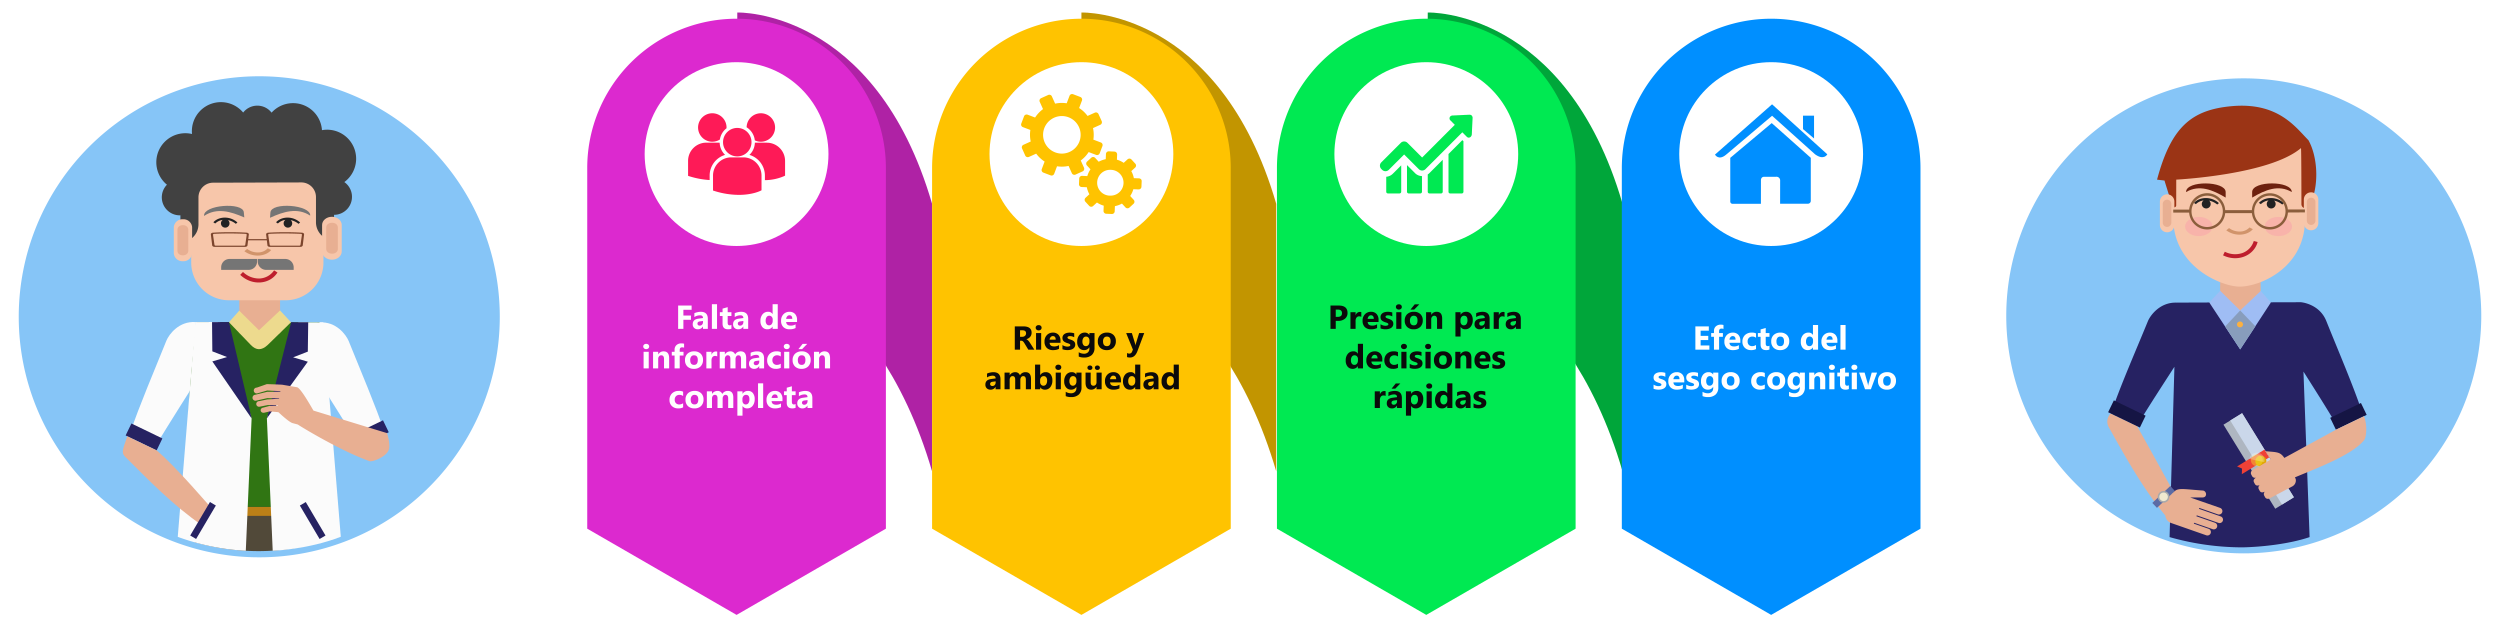 <svg xmlns="http://www.w3.org/2000/svg" xmlns:xlink="http://www.w3.org/1999/xlink" width="1200.809" height="304.357" viewBox="0 0 1200.809 304.357">
  <defs>
    <filter id="Trazado_983903" x="954.649" y="28.632" width="246.16" height="246.16" filterUnits="userSpaceOnUse">
      <feOffset dy="3" input="SourceAlpha"/>
      <feGaussianBlur stdDeviation="3" result="blur"/>
      <feFlood flood-opacity="0.161"/>
      <feComposite operator="in" in2="blur"/>
      <feComposite in="SourceGraphic"/>
    </filter>
    <filter id="Trazado_983904" x="0" y="27.632" width="249.06" height="249.06" filterUnits="userSpaceOnUse">
      <feOffset dy="3" input="SourceAlpha"/>
      <feGaussianBlur stdDeviation="3" result="blur-2"/>
      <feFlood flood-opacity="0.161"/>
      <feComposite operator="in" in2="blur-2"/>
      <feComposite in="SourceGraphic"/>
    </filter>
    <filter id="Trazado_987919" x="273.06" y="0" width="161.452" height="304.357" filterUnits="userSpaceOnUse">
      <feOffset dy="3" input="SourceAlpha"/>
      <feGaussianBlur stdDeviation="3" result="blur-3"/>
      <feFlood flood-opacity="0.161"/>
      <feComposite operator="in" in2="blur-3"/>
      <feComposite in="SourceGraphic"/>
    </filter>
    <filter id="Trazado_987922" x="438.704" y="0" width="161.452" height="304.357" filterUnits="userSpaceOnUse">
      <feOffset dy="3" input="SourceAlpha"/>
      <feGaussianBlur stdDeviation="3" result="blur-4"/>
      <feFlood flood-opacity="0.161"/>
      <feComposite operator="in" in2="blur-4"/>
      <feComposite in="SourceGraphic"/>
    </filter>
    <filter id="Trazado_987925" x="604.348" y="0" width="161.452" height="304.357" filterUnits="userSpaceOnUse">
      <feOffset dy="3" input="SourceAlpha"/>
      <feGaussianBlur stdDeviation="3" result="blur-5"/>
      <feFlood flood-opacity="0.161"/>
      <feComposite operator="in" in2="blur-5"/>
      <feComposite in="SourceGraphic"/>
    </filter>
    <filter id="Trazado_987931" x="770.002" y="0" width="161.452" height="304.357" filterUnits="userSpaceOnUse">
      <feOffset dy="3" input="SourceAlpha"/>
      <feGaussianBlur stdDeviation="3" result="blur-6"/>
      <feFlood flood-opacity="0.161"/>
      <feComposite operator="in" in2="blur-6"/>
      <feComposite in="SourceGraphic"/>
    </filter>
  </defs>
  <g id="Grupo_1148991" data-name="Grupo 1148991" transform="translate(-212 -1061)">
    <g id="Grupo_1148949" data-name="Grupo 1148949" transform="translate(19.063 -29.925)">
      <g transform="matrix(1, 0, 0, 1, 192.94, 1090.93)" filter="url(#Trazado_983903)">
        <path id="Trazado_983903-2" data-name="Trazado 983903" d="M114.08,0A114.08,114.08,0,1,1,0,114.08,114.08,114.08,0,0,1,114.08,0Z" transform="translate(963.65 34.63)" fill="#86c5f7"/>
      </g>
      <g id="Grupo_1148647" data-name="Grupo 1148647" transform="translate(159.612 729.569)">
        <path id="Trazado_983275" data-name="Trazado 983275" d="M1167.9,555.061c-4.452-13.294-11.509-29.623-17.337-44.146-3.4-8.243-12.15-8.9-12.15-8.9s-59.7.168-59.887.2h0c-7.834-.189-12.412,6.091-13.588,8.873-5.923,14.481-13.137,30.863-17.673,44.146.021.126,12.5,6.049,12.5,6.049,4.431-7.55,14.187-22.483,17.894-28.258l-2.321,81.813a128.992,128.992,0,0,0,35.052,4.925c9.692-.189,22.966-1.754,32.207-4.925l-2.951-79.514c4.316,6.815,12.171,19.164,15.993,25.812,0,0,12.234-5.933,12.255-6.059Z" transform="translate(0.086 4.503)" fill="#262262"/>
        <rect id="Rectángulo_406122" data-name="Rectángulo 406122" width="16.403" height="6.332" transform="translate(1152.569 562.052) rotate(-25.76)" fill="#151544"/>
        <path id="Trazado_983276" data-name="Trazado 983276" d="M1116.043,490.02a4.484,4.484,0,0,0,.494.158c.126,7.151-.021,19.847-.021,19.847s-18.7-1.523-19.406-2.268l.031-17.736Z" transform="translate(2.584 3.902)" fill="#e8af92"/>
        <path id="Trazado_983277" data-name="Trazado 983277" d="M1121.741,502.419l-4.872-5.534-9.881,9.356-9.6-9.461-5.219,5.639,14.838,22.525Z" transform="translate(2.336 4.241)" fill="#9fbdf4"/>
        <path id="Trazado_983278" data-name="Trazado 983278" d="M1107.319,498.2c-8.474-.094-32.648-9.808-31.587-34.391V435.346a6.826,6.826,0,0,1,6.826-6.826h49.512a6.825,6.825,0,0,1,6.826,6.826v28.468c1.4,24.8-21.265,34.5-31.587,34.391Z" transform="translate(1.511 0.821)" fill="#f7c6aa"/>
        <path id="Trazado_983279" data-name="Trazado 983279" d="M1081.52,451.818h0c0-5.692,19.038-5.345,19.038,0v2.667C1094.279,450.757,1087.936,448.111,1081.52,451.818Z" transform="translate(1.803 1.781)" fill="#6d210f"/>
        <path id="Trazado_983280" data-name="Trazado 983280" d="M1130.808,451.818h0c0-5.524-19.038-5.534-19.038,0v2.667C1118.081,450.747,1124.424,448.1,1130.808,451.818Z" transform="translate(3.319 1.781)" fill="#6d210f"/>
        <path id="Trazado_983281" data-name="Trazado 983281" d="M1098.46,480.878l.84-1.712a10.922,10.922,0,0,0,8.327.662,8.813,8.813,0,0,0,5.587-5.818l1.848.483c-1.712,6.5-9.545,9.871-16.613,6.4Z" transform="translate(2.651 3.1)" fill="#be1e2d"/>
        <path id="Trazado_983282" data-name="Trazado 983282" d="M1099.93,469.185l1.334-1.071a8.541,8.541,0,0,0,5.146,1.67,6.35,6.35,0,0,0,4.683-1.964l1.607.809c-2.583,3.15-8.663,3.686-12.759.557Z" transform="translate(2.725 2.79)" fill="#d1946b"/>
        <g id="Grupo_1148640" data-name="Grupo 1148640" transform="translate(1087.135 456.485)">
          <path id="Trazado_983283" data-name="Trazado 983283" d="M1126.852,456.8c-3.539-3.3-9.23-3.14-11.982-.105l.914.609a6.608,6.608,0,0,1,3.728-1.8,2.135,2.135,0,1,0,2.625.095,9.2,9.2,0,0,1,3.917,1.88l.788-.672Z" transform="translate(-1083.661 -454.369)" fill="#222223"/>
          <path id="Trazado_983284" data-name="Trazado 983284" d="M1097.132,456.8c-3.539-3.3-9.23-3.14-11.982-.105l.914.609a6.607,6.607,0,0,1,3.728-1.8,2.135,2.135,0,1,0,2.625.095,9.2,9.2,0,0,1,3.917,1.88l.787-.672Z" transform="translate(-1085.15 -454.369)" fill="#222223"/>
        </g>
        <path id="Trazado_983285" data-name="Trazado 983285" d="M1059.738,558.876c6.1,10.711,17.7,32,17.7,32s-2.9,8.1-3.938,11.194c-11.225-13.536-19.49-28.71-27.187-42.4a5.477,5.477,0,0,1,.861-6.773s12.612,6.08,12.559,5.986Z" transform="translate(0 7.052)" fill="#e8af92"/>
        <g id="Grupo_1148641" data-name="Grupo 1148641" transform="translate(1067.12 594.8)">
          <rect id="Rectángulo_406123" data-name="Rectángulo 406123" width="11.856" height="3.266" transform="matrix(-0.728, 0.685, -0.685, -0.728, 10.872, 2.378)" fill="#5b6ba5"/>
          <path id="Trazado_983286" data-name="Trazado 983286" d="M1069.347,593.106a2.812,2.812,0,1,0,.116-3.98A2.819,2.819,0,0,0,1069.347,593.106Z" transform="translate(-1065.966 -585.971)" fill="#a7a9ac"/>
          <path id="Trazado_983287" data-name="Trazado 983287" d="M1069.867,592.545a2.05,2.05,0,1,0,.084-2.9A2.045,2.045,0,0,0,1069.867,592.545Z" transform="translate(-1065.929 -585.935)" fill="#efe9d0"/>
        </g>
        <path id="Trazado_983288" data-name="Trazado 983288" d="M1072.291,598.579c4.589-13.189,2.51-11.425,17.684-10.4,2.079.115,2.373,3.476-.189,3.329h-5.8l5.482,1.922h0l8.936,3.108a1.646,1.646,0,0,1-1.082,3.108l-8.936-3.108-.158.452,10.469,3.644a1.646,1.646,0,0,1-1.082,3.108L1087.15,600.1l-.158.452,8.926,3.108a1.646,1.646,0,0,1-1.082,3.108l-8.936-3.108-.147.431,7.067,2.457a1.662,1.662,0,0,1-1.092,3.14l-16.928-5.923a4.069,4.069,0,0,1-2.51-5.187Z" transform="translate(1.329 8.785)" fill="#e8af92"/>
        <rect id="Rectángulo_406124" data-name="Rectángulo 406124" width="16.928" height="6.332" transform="translate(1061.156 566.715) rotate(-154.24)" fill="#151544"/>
        <path id="Trazado_983289" data-name="Trazado 983289" d="M1141.021,428.732c-6.185-6.185-14.533-18.492-37.132-16.361-19.07,1.8-28.846,9.944-35.619,35.273l3.591.431c.032.3,2.195,7.13,3.822,12.223a.914.914,0,0,0,1.785-.273l.021-12.381c.63-.052,44.85-2.331,59.908-15.163.168.273.21,17.967.22,26.956a1.938,1.938,0,0,0,3.591,1.019c4.946-8.338,4.568-23.165-.21-31.734Z" transform="translate(1.139 0)" fill="#9b3415"/>
        <g id="Grupo_1148642" data-name="Grupo 1148642" transform="translate(1070.774 454.691)">
          <path id="Trazado_983293" data-name="Trazado 983293" d="M1073.046,470.9h0a3.487,3.487,0,0,0,3.476-3.476V456.136a3.487,3.487,0,0,0-3.476-3.476h0a3.487,3.487,0,0,0-3.476,3.476v11.289A3.487,3.487,0,0,0,1073.046,470.9Z" transform="translate(-1069.57 -452.66)" fill="#f7c6aa"/>
          <path id="Trazado_983294" data-name="Trazado 983294" d="M1075.007,466.179v-9.041a2.064,2.064,0,0,0-4.127,0v9.041A2.064,2.064,0,0,0,1075.007,466.179Z" transform="translate(-1069.504 -452.538)" fill="#e8af92"/>
        </g>
        <g id="Grupo_1148643" data-name="Grupo 1148643" transform="translate(1139.913 453.735)">
          <path id="Trazado_983295" data-name="Trazado 983295" d="M1138.886,469.99h0a3.487,3.487,0,0,1-3.476-3.476V455.226a3.487,3.487,0,0,1,3.476-3.476h0a3.487,3.487,0,0,1,3.476,3.476v11.289A3.487,3.487,0,0,1,1138.886,469.99Z" transform="translate(-1135.41 -451.75)" fill="#f7c6aa"/>
          <path id="Trazado_983296" data-name="Trazado 983296" d="M1136.79,465.269v-9.041a2.064,2.064,0,0,1,4.127,0v9.041A2.064,2.064,0,0,1,1136.79,465.269Z" transform="translate(-1135.341 -451.628)" fill="#e8af92"/>
        </g>
        <g id="Grupo_1148645" data-name="Grupo 1148645" transform="translate(1101.31 559.822)">
          <rect id="Rectángulo_406125" data-name="Rectángulo 406125" width="47.423" height="10.522" transform="translate(24.87 45.896) rotate(-121.63)" fill="#aeb6c1"/>
          <rect id="Rectángulo_406126" data-name="Rectángulo 406126" width="47.423" height="6.689" transform="translate(28.117 43.886) rotate(-121.63)" fill="#cad7ea"/>
          <path id="Trazado_983297" data-name="Trazado 983297" d="M1120.327,573.137l-13.179,8.1.094-2.7-2.373-1.019,13.179-8.086Z" transform="translate(-1098.337 -551.941)" fill="#ef4136"/>
          <g id="Grupo_1148644" data-name="Grupo 1148644" transform="translate(12.398 18.94)">
            <path id="Trazado_983298" data-name="Trazado 983298" d="M1116.015,577.573a2.651,2.651,0,1,0-.01,0Z" transform="translate(-1110.455 -570.811)" fill="#e0a603"/>
            <path id="Trazado_983299" data-name="Trazado 983299" d="M1115.558,576.863a2.862,2.862,0,1,1,.935-3.938A2.863,2.863,0,0,1,1115.558,576.863Z" transform="translate(-1110.418 -570.774)" fill="#f9ed32" opacity="0.39"/>
            <path id="Trazado_983300" data-name="Trazado 983300" d="M1117.619,575.388l-7.109-1.565a3.644,3.644,0,1,1,7.109,1.575Z" transform="translate(-1110.453 -570.811)" fill="#fffdf3" opacity="0.27"/>
          </g>
        </g>
        <path id="Trazado_983301" data-name="Trazado 983301" d="M1112,580.034l8.705-5.062-2.51-4.011c5.534.515,7.015.241,9.062,3.224l24.919-13.609,13.315-6.406c1.617,3.717,1.376,10.249-.115,11.719-5.954,7.2-23.89,13.735-33.047,17.652.126.242.252.473.378.725a3.256,3.256,0,0,1-1.659,3.623c-11.268,5.923-.1.084-10.953,5.776a1.579,1.579,0,0,1-2.132-.662l-.378-.714a1.583,1.583,0,0,1,.431-1.985c-1.008.536-2.037.767-2.636-.378l-.389-.735a1.55,1.55,0,0,1,.6-2.069c-1.239.651-2.079.347-2.5-.451l-.389-.735c-.42-.8-.22-1.659,1.092-2.342a1.568,1.568,0,0,1-2.048-.693l-.389-.735a1.564,1.564,0,0,1,.661-2.111Z" transform="translate(3.289 7.116)" fill="#e8af92"/>
        <path id="Trazado_983302" data-name="Trazado 983302" d="M1106.645,524.492l7.3-11.068-7.319-7.634-7.214,7.7Z" transform="translate(2.699 4.693)" fill="#889dbc"/>
        <path id="Trazado_983303" data-name="Trazado 983303" d="M1107.714,512.237a1.4,1.4,0,0,1-1.4,1.4,1.4,1.4,0,1,1,0-2.793A1.4,1.4,0,0,1,1107.714,512.237Z" transform="translate(2.975 4.946)" fill="#fbb040"/>
        <g id="Grupo_1148646" data-name="Grupo 1148646" transform="translate(1082.882 465.549)">
          <path id="Trazado_983304" data-name="Trazado 983304" d="M1094.268,467.61c0,2.541-2.951,4.61-6.584,4.61s-6.584-2.058-6.584-4.61,2.951-4.61,6.584-4.61S1094.268,465.058,1094.268,467.61Z" transform="translate(-1081.1 -463)" fill="#f774aa" opacity="0.23"/>
          <path id="Trazado_983305" data-name="Trazado 983305" d="M1130.648,467.61c0,2.541-2.951,4.61-6.584,4.61s-6.584-2.058-6.584-4.61,2.951-4.61,6.584-4.61S1130.648,465.058,1130.648,467.61Z" transform="translate(-1079.277 -463)" fill="#f774aa" opacity="0.23"/>
        </g>
        <path id="Trazado_983306" data-name="Trazado 983306" d="M1138.9,459.972h-8.17a8.674,8.674,0,0,0-17.285.3H1100.63a8.677,8.677,0,0,0-17.3-.242h-7.655v1.449h7.645a8.68,8.68,0,0,0,17.3.242h12.843a8.677,8.677,0,0,0,17.3-.3l8.149-.053v-1.4Zm-46.929,8.411a7.519,7.519,0,1,1,7.519-7.519A7.518,7.518,0,0,1,1091.967,468.383Zm30.117,0a7.519,7.519,0,1,1,7.519-7.519A7.518,7.518,0,0,1,1122.084,468.383Z" transform="translate(1.51 2.007)" fill="#8b5e3c"/>
      </g>
    </g>
    <g id="Grupo_1148656" data-name="Grupo 1148656" transform="translate(161.19 710.183)">
      <g transform="matrix(1, 0, 0, 1, 50.81, 350.82)" filter="url(#Trazado_983904)">
        <path id="Trazado_983904-2" data-name="Trazado 983904" d="M115.53,0A115.53,115.53,0,1,1,0,115.53,115.53,115.53,0,0,1,115.53,0Z" transform="translate(9 33.63)" fill="#86c5f7"/>
      </g>
      <g id="Grupo_1148655" data-name="Grupo 1148655">
        <path id="Trazado_983307" data-name="Trazado 983307" d="M113.29,558.89c.02.12,12.34,6.1,12.34,6.1,5.33-9.24,18.4-29.48,19.11-30.79l.08-28.68c-8.13-.59-12.88,6.02-14.07,8.89-5.86,14.63-12.98,31.08-17.46,44.47Z" fill="#fbfbfb"/>
        <path id="Trazado_983308" data-name="Trazado 983308" d="M235.74,559.05c-.02.12-12.35,6.1-12.35,6.1-5.33-9.24-18.4-29.48-19.11-30.78l-.08-28.68c8.13-.59,12.88,6.02,14.07,8.89,5.86,14.63,12.98,31.08,17.46,44.47Z" fill="#fbfbfb"/>
        <path id="Trazado_983309" data-name="Trazado 983309" d="M204.28,505.71c-.18-.03-59.01-.19-59.01-.19-3.69,32.08-7.21,67.88.75,89.62l55.78.05c9.47-22.25,6.34-34.18,2.47-89.49Z" fill="#307513"/>
        <path id="Trazado_983310" data-name="Trazado 983310" d="M203.2,611.48a99.987,99.987,0,0,1-31.05,4.01,110.816,110.816,0,0,1-28.18-4.39l1.51-16.87h56.19l1.54,17.24Z" fill="#514939"/>
        <rect id="Rectángulo_406127" data-name="Rectángulo 406127" width="57.2" height="4.27" transform="translate(144.88 594.33)" fill="#bc8017"/>
        <rect id="Rectángulo_406128" data-name="Rectángulo 406128" width="16.52" height="6.38" transform="translate(126.036 567.156) rotate(-154.24)" fill="#262262"/>
        <path id="Trazado_983311" data-name="Trazado 983311" d="M166.29,493.52a4.747,4.747,0,0,1-.5.15c-.13,6.94.19,17.22.19,17.22s18.67.56,19.38-.17l-.03-17.2H166.29Z" fill="#e8af92"/>
        <path id="Trazado_983312" data-name="Trazado 983312" d="M160.8,505.6l4.91-5.57,9.48,9.42,10.13-9.52,5.26,5.67-11.27,10.99c-2.87,2.62-5.45,2.62-8.06-.12L160.79,505.6Z" fill="#edda8e"/>
        <path id="Trazado_983313" data-name="Trazado 983313" d="M150.65,427.68h47.53a7.994,7.994,0,0,1,7.99,7.99v41.24a18.14,18.14,0,0,1-18.13,18.13H160.78a18.14,18.14,0,0,1-18.13-18.13V435.67a7.994,7.994,0,0,1,7.99-7.99Z" fill="#f7c6aa"/>
        <path id="Trazado_983314" data-name="Trazado 983314" d="M148.82,454.54h0c-.5-5.34,18.63-6.8,19.1-1.78l.23,2.51C161.53,452.36,154.93,450.45,148.82,454.54Z" fill="#757575"/>
        <path id="Trazado_983315" data-name="Trazado 983315" d="M199.81,454.39h0c.4-5.2-18.72-6.69-19.12-1.49l-.19,2.52C187.11,452.4,193.67,450.4,199.81,454.39Z" fill="#757575"/>
        <path id="Trazado_983316" data-name="Trazado 983316" d="M166.19,482.83l1.33-1.39a11.025,11.025,0,0,0,7.81,3.15,8.883,8.883,0,0,0,7.13-3.91l1.63,1.03c-3.61,5.73-12.15,6.6-17.9,1.13Z" fill="#be1e2d"/>
        <path id="Trazado_983317" data-name="Trazado 983317" d="M168.19,471.47l1.34-1.08a8.515,8.515,0,0,0,5.18,1.68,6.433,6.433,0,0,0,4.72-1.98l1.62.82c-2.6,3.17-8.73,3.71-12.85.57Z" fill="#d1946b"/>
        <path id="Trazado_983318" data-name="Trazado 983318" d="M216.2,438.27a13.933,13.933,0,0,0-10.74-24.93,13.927,13.927,0,0,0-24.21-8.41,8.631,8.631,0,0,0-13.64-.05,13.94,13.94,0,0,0-24.57,10.3A13.945,13.945,0,0,0,131,439.54a8.655,8.655,0,0,0,6.19,14.71c.09,0,.18-.01.27-.01v12.98h0a8.685,8.685,0,0,0,8.68-8.68V445.6a7.033,7.033,0,0,1,7-7.03l42.39-.13a7.031,7.031,0,0,1,7.05,7.03v12.11a8.685,8.685,0,0,0,8.68,8.68h0V454.01a8.657,8.657,0,0,0,4.94-15.74Z" fill="#414141"/>
        <rect id="Rectángulo_406129" data-name="Rectángulo 406129" width="16.52" height="6.37" transform="translate(219.895 559.879) rotate(-25.76)" fill="#262262"/>
        <g id="Grupo_1148649" data-name="Grupo 1148649">
          <path id="Trazado_983319" data-name="Trazado 983319" d="M194.95,457.68c-3.41-3.18-8.9-3.03-11.55-.1l.89.59a6.335,6.335,0,0,1,3.6-1.73,2.058,2.058,0,1,0,2.53.08,8.868,8.868,0,0,1,3.78,1.81l.76-.65Z" fill="#222223"/>
          <path id="Trazado_983320" data-name="Trazado 983320" d="M164.84,457.68c-3.41-3.18-8.9-3.03-11.55-.1l.89.59a6.335,6.335,0,0,1,3.6-1.73,2.058,2.058,0,1,0,2.53.08,8.868,8.868,0,0,1,3.78,1.81l.76-.65Z" fill="#222223"/>
        </g>
        <g id="Grupo_1148650" data-name="Grupo 1148650">
          <path id="Trazado_983321" data-name="Trazado 983321" d="M168.56,469.39H153.87c-.59,0-1.09-.31-1.14-.72l-.64-5.25c-.05-.46.47-.85,1.14-.85a137,137,0,0,1,15.96,0c.67,0,1.19.39,1.14.85l-.64,5.25c-.05.4-.54.72-1.14.72Zm.17-6.25c-5.16-.23-10.18-.25-15.02,0-.35,0-.63.21-.59.45l.71,4.86c.03.21.29.37.59.37h13.6a.549.549,0,0,0,.59-.37l.71-4.86c.04-.24-.24-.45-.59-.45Z" fill="#7c452d"/>
          <path id="Trazado_983322" data-name="Trazado 983322" d="M195.09,469.39H180.41c-.59,0-1.09-.31-1.14-.72l-.64-5.25c-.05-.46.47-.85,1.14-.85a137,137,0,0,1,15.96,0c.67,0,1.19.39,1.14.85l-.64,5.25c-.05.4-.54.72-1.14.72Zm.16-6.25c-5.16-.23-10.18-.25-15.02,0-.35,0-.63.21-.59.45l.71,4.86c.03.21.29.37.59.37h13.6a.549.549,0,0,0,.59-.37l.71-4.86c.04-.24-.24-.45-.59-.45Z" fill="#7c452d"/>
          <rect id="Rectángulo_406130" data-name="Rectángulo 406130" width="9.43" height="0.57" transform="translate(169.68 465.67)" fill="#7c452d"/>
        </g>
        <path id="Trazado_983323" data-name="Trazado 983323" d="M161.09,475.19H174.3v1.2a4.052,4.052,0,0,1-4.05,4.05H157.04v-1.2A4.052,4.052,0,0,1,161.09,475.19Z" fill="#757575"/>
        <path id="Trazado_983324" data-name="Trazado 983324" d="M174.6,475.19h13.21a4.052,4.052,0,0,1,4.05,4.05v1.2H178.65a4.052,4.052,0,0,1-4.05-4.05v-1.2Z" transform="translate(366.47 955.64) rotate(180)" fill="#757575"/>
        <g id="Grupo_1148651" data-name="Grupo 1148651">
          <path id="Trazado_983325" data-name="Trazado 983325" d="M138.69,476.29h0a4.162,4.162,0,0,0,4.4-3.84V459.97a4.162,4.162,0,0,0-4.4-3.84h0a4.162,4.162,0,0,0-4.4,3.84v12.48A4.162,4.162,0,0,0,138.69,476.29Z" fill="#f7c6aa"/>
          <path id="Trazado_983326" data-name="Trazado 983326" d="M141.26,471.21v-10c0-3.01-5.23-3.02-5.23,0v10C136.03,474.24,141.26,474.22,141.26,471.21Z" fill="#e8af92"/>
        </g>
        <g id="Grupo_1148652" data-name="Grupo 1148652">
          <path id="Trazado_983327" data-name="Trazado 983327" d="M210.24,475.56h0c-2.59,0-4.72-1.77-4.72-3.93V458.87c0-2.16,2.12-3.93,4.72-3.93h0c2.59,0,4.71,1.77,4.71,3.93v12.76C214.95,473.79,212.83,475.56,210.24,475.56Z" fill="#f7c6aa"/>
          <path id="Trazado_983328" data-name="Trazado 983328" d="M207.49,470.36V460.13c0-3.08,5.6-3.09,5.6,0v10.23C213.09,473.46,207.49,473.43,207.49,470.36Z" fill="#e8af92"/>
        </g>
        <path id="Trazado_983329" data-name="Trazado 983329" d="M179,551.74l2.8,63.64s16.85-.56,32.7-6.75l-8.45-102.92-11.92-.08L179,551.74Z" fill="#fbfbfb"/>
        <path id="Trazado_983330" data-name="Trazado 983330" d="M190.67,505.59l8.18.02-.19,14.1-7.06,2.74,7.06,2.1L179,551.74Z" fill="#262262"/>
        <path id="Trazado_983331" data-name="Trazado 983331" d="M171.67,551.74l-2.8,63.64a112.646,112.646,0,0,1-32.68-6.7l8.44-103.15,11.86-.06,15.19,46.26Z" fill="#fbfbfb"/>
        <path id="Trazado_983332" data-name="Trazado 983332" d="M160.78,505.51l-8.12.03.14,14.04,7.06,2.74-7.06,2.1,18.91,27.45Z" fill="#262262"/>
        <path id="Trazado_983340" data-name="Trazado 983340" d="M236.73,558.86l-35.36-10.83c-1.63-2.77-6.25-10.95-7.94-11.23l-6.84-1.16c-.3-.1-7.62-.33-7.62-.33s-4.65,1.66-4.88,1.69a1.4,1.4,0,1,0,.25,2.78l4.81-1.39,6.34.31-.05.27-6.31.05-5.69,1.4a1.439,1.439,0,1,0,.36,2.85l5.34-1.21,5.76.06-.04.22-5.71.34-3.91.82a1.348,1.348,0,1,0,.21,2.68l3.97-.8,4.9.1-.05.26-4.1.08-2.74.74c-2.11.25-1.73,2.74.21,2.51l2.73-.64,4.14.36c1.52,1.41,5.26,4.78,6.72,5.22l2.64.72h0c.8.62,20.25,12.55,34.49,17.62,1.58.38,8.61-2.3,9.33-5.99.54-2.73-.94-7.59-1.01-7.48Z" fill="#e8af92"/>
        <path id="Trazado_983341" data-name="Trazado 983341" d="M111.94,560.38l14.02,6.7c8.8,7.21,26.98,28.49,26.98,28.49l-4.88,7.71c-14.1-9.61-26.28-22.32-36.96-32.9-1.88-1.88-1.8-2.6.85-10Z" fill="#e8af92"/>
        <rect id="Rectángulo_406132" data-name="Rectángulo 406132" width="18.67" height="3.29" transform="matrix(0.508, -0.861, 0.861, 0.508, 142.171, 608.026)" fill="#262262"/>
        <rect id="Rectángulo_406133" data-name="Rectángulo 406133" width="18.67" height="3.3" transform="matrix(-0.508, -0.861, 0.861, -0.508, 204.321, 609.711)" fill="#262262"/>
      </g>
    </g>
    <g id="_3219094" data-name="3219094" transform="translate(455.391 945.675)">
      <g id="OBJECTS" transform="translate(38.67 121.325)">
        <g id="Grupo_1148955" data-name="Grupo 1148955">
          <g id="Grupo_1148951" data-name="Grupo 1148951">
            <path id="Trazado_987918" data-name="Trazado 987918" d="M114.37,121.33V230.813s66.242,16.994,93.575,110.95V213.239c-27.333-93.956-93.575-91.909-93.575-91.909Z" transform="translate(-42.301 -121.325)" fill="#af22a5"/>
            <g id="Grupo_1148950" data-name="Grupo 1148950">
              <g transform="matrix(1, 0, 0, 1, -282.06, -6)" filter="url(#Trazado_987919)">
                <path id="Trazado_987919-2" data-name="Trazado 987919" d="M182.122,366.268V193.046a71.7,71.7,0,0,0-35.863-62.111h0a71.718,71.718,0,0,0-71.726,0h0A71.726,71.726,0,0,0,38.67,193.046V366.268L110.4,407.682Z" transform="translate(243.39 -115.33)" fill="#dc29cf"/>
              </g>
              <circle id="Elipse_11670" data-name="Elipse 11670" cx="44.146" cy="44.146" r="44.146" transform="translate(27.58 23.863)" fill="#fff"/>
              <path id="Trazado_987920" data-name="Trazado 987920" d="M117.663,178.9a8.481,8.481,0,0,1,3.941,6.293,6.835,6.835,0,1,0-3.932-6.293Zm-4.484,13.985a6.836,6.836,0,1,0-6.836-6.836A6.842,6.842,0,0,0,113.179,192.886Zm2.9.467h-5.8a8.762,8.762,0,0,0-8.749,8.749v7.093l.019.1.486.152a39.872,39.872,0,0,0,11.9,1.923c6.436,0,10.158-1.837,10.387-1.952l.457-.228h.048V202.1a8.756,8.756,0,0,0-8.749-8.749Zm11.31-7.055h-5.76a8.393,8.393,0,0,1-2.6,5.865,10.393,10.393,0,0,1,7.426,9.949v2.19a23.75,23.75,0,0,0,9.178-1.923l.457-.229h.048v-7.093a8.756,8.756,0,0,0-8.749-8.749Zm-26.2-.466a6.776,6.776,0,0,0,3.637-1.057,8.4,8.4,0,0,1,3.18-5.389c0-.133.019-.257.019-.381a6.836,6.836,0,1,0-6.836,6.836Zm6.141,6.331a8.424,8.424,0,0,1-2.6-5.836c-.209-.019-.428-.038-.638-.038H98.3a8.756,8.756,0,0,0-8.749,8.749v7.093l.019.114.486.152a40.755,40.755,0,0,0,9.854,1.847V202.1a10.405,10.405,0,0,1,7.426-9.949Z" transform="translate(-41.111 -123.764)" fill="#fe1a57"/>
            </g>
          </g>
        </g>
        <g id="Grupo_1148961" data-name="Grupo 1148961" transform="translate(165.644)">
          <g id="Grupo_1148957" data-name="Grupo 1148957">
            <path id="Trazado_987921" data-name="Trazado 987921" d="M288,121.33V230.813s66.242,16.994,93.575,110.95V213.239C354.242,119.283,288,121.33,288,121.33Z" transform="translate(-216.274 -121.325)" fill="#c29500"/>
            <g id="Grupo_1148956" data-name="Grupo 1148956">
              <g transform="matrix(1, 0, 0, 1, -447.7, -6)" filter="url(#Trazado_987922)">
                <path id="Trazado_987922-2" data-name="Trazado 987922" d="M356.112,366.268V193.046a71.7,71.7,0,0,0-35.863-62.111h0a71.718,71.718,0,0,0-71.726,0h0a71.726,71.726,0,0,0-35.863,62.111V366.268l71.726,41.413Z" transform="translate(235.04 -115.33)" fill="#ffc300"/>
              </g>
              <circle id="Elipse_11671" data-name="Elipse 11671" cx="44.146" cy="44.146" r="44.146" transform="translate(27.58 23.863)" fill="#fff"/>
              <path id="Trazado_987923" data-name="Trazado 987923" d="M287.8,197.886l-1.58-3.5a15.22,15.22,0,0,0,3.8-4.046L293.6,191.7a1.331,1.331,0,0,0,1.714-.771l1.323-3.484a1.349,1.349,0,0,0-.029-1.019,1.3,1.3,0,0,0-.743-.695l-3.589-1.361a15.334,15.334,0,0,0-.171-5.55l3.5-1.58a1.3,1.3,0,0,0,.7-.743,1.349,1.349,0,0,0-.029-1.019l-1.533-3.4a1.335,1.335,0,0,0-1.761-.666l-3.5,1.58a15.07,15.07,0,0,0-4.046-3.8l1.361-3.6a1.331,1.331,0,0,0-.771-1.714l-3.484-1.323a1.348,1.348,0,0,0-1.019.029,1.33,1.33,0,0,0-.695.743l-1.361,3.589a15.112,15.112,0,0,0-5.55.171l-1.571-3.5a1.3,1.3,0,0,0-.743-.695,1.348,1.348,0,0,0-1.019.029l-3.4,1.533a1.321,1.321,0,0,0-.666,1.752l1.58,3.5a15.411,15.411,0,0,0-3.808,4.046L260.7,172.39a1.348,1.348,0,0,0-1.019.029,1.3,1.3,0,0,0-.7.743l-1.323,3.484a1.323,1.323,0,0,0,.771,1.714l3.589,1.361a15.126,15.126,0,0,0,.171,5.55l-3.5,1.58a1.324,1.324,0,0,0-.657,1.761l1.523,3.4a1.33,1.33,0,0,0,.743.695,1.348,1.348,0,0,0,1.019-.029l3.5-1.58a15.07,15.07,0,0,0,4.046,3.8l-1.361,3.6a1.335,1.335,0,0,0,.771,1.714l3.484,1.323a1.306,1.306,0,0,0,.466.086,1.321,1.321,0,0,0,.543-.114,1.36,1.36,0,0,0,.7-.743l1.361-3.6a15.111,15.111,0,0,0,5.55-.171l1.571,3.494a1.3,1.3,0,0,0,.743.695,1.348,1.348,0,0,0,1.019-.029l3.4-1.533a1.332,1.332,0,0,0,.666-1.761Zm-2.209-12.633a9.074,9.074,0,0,1-8.435,5.826,9.02,9.02,0,1,1,8.425-5.826ZM315.149,203.4a1.358,1.358,0,0,0-.923-.428l-2.5-.1a11.615,11.615,0,0,0-1.228-3.38l1.847-1.695a1.328,1.328,0,0,0,.076-1.885l-1.837-2a1.318,1.318,0,0,0-.923-.428,1.333,1.333,0,0,0-.962.343l-1.847,1.695A11.273,11.273,0,0,0,303.591,194l.1-2.5a1.336,1.336,0,0,0-1.266-1.39l-2.713-.124a1.351,1.351,0,0,0-1.39,1.276l-.1,2.5a11.616,11.616,0,0,0-3.38,1.228l-1.695-1.847a1.318,1.318,0,0,0-.923-.428,1.345,1.345,0,0,0-.952.352l-2,1.837a1.317,1.317,0,0,0-.076,1.876l1.695,1.847a11.274,11.274,0,0,0-1.514,3.256l-2.5-.114a1.343,1.343,0,0,0-1.39,1.266l-.114,2.713a1.38,1.38,0,0,0,.343.952,1.318,1.318,0,0,0,.923.428l2.5.1a11.614,11.614,0,0,0,1.228,3.38l-1.847,1.695a1.358,1.358,0,0,0-.428.923,1.337,1.337,0,0,0,.343.952l1.837,2a1.281,1.281,0,0,0,.923.428,1.341,1.341,0,0,0,.962-.352L294,214.565a11.273,11.273,0,0,0,3.256,1.514l-.1,2.5a1.344,1.344,0,0,0,1.276,1.39l2.713.114h.057a1.315,1.315,0,0,0,1.323-1.266l.1-2.5a11.368,11.368,0,0,0,3.38-1.238l1.695,1.847a1.358,1.358,0,0,0,.923.428,1.375,1.375,0,0,0,.962-.343l2-1.837a1.337,1.337,0,0,0,.076-1.885l-1.695-1.847a11.275,11.275,0,0,0,1.514-3.256l2.5.1a1.343,1.343,0,0,0,1.39-1.266l.114-2.713a1.337,1.337,0,0,0-.343-.952Zm-14.975,7.873a6.2,6.2,0,0,1,.257-12.4h.267a6.2,6.2,0,1,1-.524,12.386Z" transform="translate(-214.815 -123.299)" fill="#ffc300"/>
            </g>
          </g>
        </g>
        <g id="Grupo_1148968" data-name="Grupo 1148968" transform="translate(331.288)">
          <g id="Grupo_1148964" data-name="Grupo 1148964">
            <path id="Trazado_987924" data-name="Trazado 987924" d="M462.73,121.33V230.813s66.242,16.994,93.575,110.95V213.239c-27.333-93.956-93.575-91.909-93.575-91.909Z" transform="translate(-390.299 -121.325)" fill="#00a63a"/>
            <g id="Grupo_1148963" data-name="Grupo 1148963">
              <g transform="matrix(1, 0, 0, 1, -613.35, -6)" filter="url(#Trazado_987925)">
                <path id="Trazado_987925-2" data-name="Trazado 987925" d="M530.1,366.268V193.046a71.7,71.7,0,0,0-35.863-62.111h0a71.718,71.718,0,0,0-71.726,0h0a71.726,71.726,0,0,0-35.863,62.111V366.268l71.726,41.413Z" transform="translate(226.7 -115.33)" fill="#00e952"/>
              </g>
              <circle id="Elipse_11672" data-name="Elipse 11672" cx="44.146" cy="44.146" r="44.146" transform="translate(27.59 23.863)" fill="#fff"/>
              <g id="Grupo_1148962" data-name="Grupo 1148962" transform="translate(49.468 49.111)">
                <path id="Trazado_987926" data-name="Trazado 987926" d="M441.79,203.914v7.216a.807.807,0,0,0,.8.809h5.579a.815.815,0,0,0,.809-.809V198.44l-4.056,4.056a4.952,4.952,0,0,1-3.132,1.428Z" transform="translate(-438.763 -174.135)" fill="#00e952"/>
                <path id="Trazado_987927" data-name="Trazado 987927" d="M452.26,198.34v12.786a.815.815,0,0,0,.809.809h5.579a.815.815,0,0,0,.809-.809v-7.531a4.852,4.852,0,0,1-3.351-1.428l-3.837-3.837Z" transform="translate(-439.265 -174.129)" fill="#00e952"/>
                <path id="Trazado_987928" data-name="Trazado 987928" d="M462.73,202.676V211a.815.815,0,0,0,.809.809h5.579a.815.815,0,0,0,.809-.809V195.64l-6.4,6.4A4.614,4.614,0,0,1,462.73,202.676Z" transform="translate(-439.767 -174)" fill="#00e952"/>
                <path id="Trazado_987929" data-name="Trazado 987929" d="M479.845,185.73l-6.645,6.655V210.53a.807.807,0,0,0,.8.809h5.579a.807.807,0,0,0,.8-.809v-24.3c-.181-.152-.314-.3-.419-.381l-.114-.124Z" transform="translate(-440.269 -173.525)" fill="#00e952"/>
                <path id="Trazado_987930" data-name="Trazado 987930" d="M482.756,173.338a1.547,1.547,0,0,0-1.181-.428h-.143c-2.6.114-5.189.248-7.788.362a1.716,1.716,0,0,0-1.2.409,1.42,1.42,0,0,0-.286.419,1.35,1.35,0,0,0,.409,1.628l.647.657c.447.457.9.914,1.361,1.361l-15.7,15.709-7.055-7.055a2.241,2.241,0,0,0-3.17,0l-9.387,9.387a2.241,2.241,0,0,0,0,3.17l.419.419a2.241,2.241,0,0,0,3.17,0L450.234,192l7.055,7.055a2.252,2.252,0,0,0,3.18,0l17.708-17.708,2,2a1.528,1.528,0,0,0,1.066.571,1.366,1.366,0,0,0,.638-.171,1.476,1.476,0,0,0,.381-.286,1.868,1.868,0,0,0,.486-1.285c.076-1.685.152-3.37.238-5.055l.124-2.532a1.57,1.57,0,0,0-.381-1.238Z" transform="translate(-438.61 -172.91)" fill="#00e952"/>
              </g>
            </g>
          </g>
        </g>
        <g id="Grupo_1148974" data-name="Grupo 1148974" transform="translate(496.941)">
          <g id="Grupo_1148970" data-name="Grupo 1148970">
            <g transform="matrix(1, 0, 0, 1, -779, -6)" filter="url(#Trazado_987931)">
              <path id="Trazado_987931-2" data-name="Trazado 987931" d="M704.1,366.268V193.046a71.7,71.7,0,0,0-35.863-62.111h0a71.718,71.718,0,0,0-71.726,0h0a71.726,71.726,0,0,0-35.863,62.111V366.268l71.726,41.413L704.1,366.268Z" transform="translate(218.35 -115.33)" fill="#008fff"/>
            </g>
            <circle id="Elipse_11673" data-name="Elipse 11673" cx="44.146" cy="44.146" r="44.146" transform="translate(27.58 23.863)" fill="#fff"/>
            <g id="Grupo_1148969" data-name="Grupo 1148969" transform="translate(44.745 44.103)">
              <path id="Trazado_987932" data-name="Trazado 987932" d="M615.36,214.706a1.114,1.114,0,0,0,1.123,1.2c1.466,0,13.6-.019,13.6-.019l.019-11.139s-.19-1.837,1.59-1.837h5.646a1.754,1.754,0,0,1,1.98,1.837l-.019,11.11h13.309a1.4,1.4,0,0,0,1.428-1.5V193.809L635.276,177.12,615.36,193.809v20.9Z" transform="translate(-608.02 -168.104)" fill="#008fff"/>
              <path id="Trazado_987933" data-name="Trazado 987933" d="M607.65,191.8s1.695,3.123,5.379,0l22.04-18.65,20.659,18.527c4.275,3.085,5.874,0,5.874,0L635.069,167.65,607.65,191.8Z" transform="translate(-607.65 -167.65)" fill="#008fff"/>
              <path id="Trazado_987934" data-name="Trazado 987934" d="M657.362,173.39H652.05l.019,6.445,5.293,4.494Z" transform="translate(-609.78 -167.925)" fill="#008fff"/>
            </g>
          </g>
        </g>
      </g>
    </g>
    <path id="Trazado_987936" data-name="Trazado 987936" d="M-23.233,0h-2.9l-1.742-2.883q-.2-.328-.375-.586a3.255,3.255,0,0,0-.363-.441,1.445,1.445,0,0,0-.383-.281.972.972,0,0,0-.434-.1h-.68V0h-2.523V-11.2h4q4.078,0,4.078,3.047a3.155,3.155,0,0,1-.18,1.082,3.006,3.006,0,0,1-.508.895,3.219,3.219,0,0,1-.793.688,4.089,4.089,0,0,1-1.035.453v.031a1.606,1.606,0,0,1,.484.254,3.469,3.469,0,0,1,.453.41,5.722,5.722,0,0,1,.418.5q.2.27.363.527Zm-6.875-9.312V-6.2h1.094a1.813,1.813,0,0,0,1.3-.469,1.564,1.564,0,0,0,.5-1.18q0-1.469-1.758-1.469Zm8.931.047A1.442,1.442,0,0,1-22.2-9.637a1.2,1.2,0,0,1-.4-.91,1.153,1.153,0,0,1,.4-.906,1.49,1.49,0,0,1,1.023-.352,1.486,1.486,0,0,1,1.027.352,1.158,1.158,0,0,1,.395.906,1.191,1.191,0,0,1-.395.922A1.466,1.466,0,0,1-21.177-9.266ZM-19.958,0h-2.469V-8h2.469Zm9.267-3.3h-5.219q.125,1.742,2.2,1.742a4.286,4.286,0,0,0,2.32-.625V-.4A6.1,6.1,0,0,1-14.277.2,4.058,4.058,0,0,1-17.284-.879a4.058,4.058,0,0,1-1.07-3A4.281,4.281,0,0,1-17.2-7.031,3.852,3.852,0,0,1-14.355-8.2a3.5,3.5,0,0,1,2.707,1.039,4,4,0,0,1,.957,2.82ZM-12.98-4.812q0-1.719-1.391-1.719a1.328,1.328,0,0,0-1.027.492,2.234,2.234,0,0,0-.527,1.227Zm3.236,4.6v-2a5.256,5.256,0,0,0,1.215.547,4.028,4.028,0,0,0,1.145.18,2.455,2.455,0,0,0,1.035-.18.581.581,0,0,0,.379-.547A.506.506,0,0,0-6.142-2.6a1.6,1.6,0,0,0-.441-.273,5.009,5.009,0,0,0-.59-.211q-.32-.094-.617-.211a5.913,5.913,0,0,1-.84-.387,2.427,2.427,0,0,1-.609-.48A1.889,1.889,0,0,1-9.615-4.8a2.525,2.525,0,0,1-.129-.852A2.192,2.192,0,0,1-9.451-6.8,2.393,2.393,0,0,1-8.67-7.6a3.57,3.57,0,0,1,1.117-.453A5.825,5.825,0,0,1-6.244-8.2a7.261,7.261,0,0,1,1.078.082,8.047,8.047,0,0,1,1.078.238v1.906a3.9,3.9,0,0,0-1-.41,4.235,4.235,0,0,0-1.051-.137,2.328,2.328,0,0,0-.457.043,1.505,1.505,0,0,0-.379.125.7.7,0,0,0-.258.211.486.486,0,0,0-.094.293.541.541,0,0,0,.141.375,1.221,1.221,0,0,0,.367.27,3.625,3.625,0,0,0,.5.2q.277.09.551.184a7.161,7.161,0,0,1,.891.375,2.848,2.848,0,0,1,.684.477,1.871,1.871,0,0,1,.437.641,2.277,2.277,0,0,1,.152.875A2.282,2.282,0,0,1-3.912-1.23a2.471,2.471,0,0,1-.82.82,3.72,3.72,0,0,1-1.18.461A6.54,6.54,0,0,1-7.3.2,7.149,7.149,0,0,1-9.744-.211Zm15.408-.7A4.526,4.526,0,0,1,4.375,2.535,5.224,5.224,0,0,1,.641,3.758,5.919,5.919,0,0,1-1.922,3.3V1.219A4.907,4.907,0,0,0,.57,1.938a2.684,2.684,0,0,0,1.938-.66A2.369,2.369,0,0,0,3.2-.516v-.633H3.164A2.757,2.757,0,0,1,.672.2,3,3,0,0,1-1.758-.883a4.372,4.372,0,0,1-.9-2.891A4.87,4.87,0,0,1-1.656-7,3.265,3.265,0,0,1,.977-8.2,2.429,2.429,0,0,1,3.164-7.07H3.2V-8H5.664ZM3.227-3.844v-.633A1.945,1.945,0,0,0,2.777-5.77,1.453,1.453,0,0,0,1.609-6.3,1.51,1.51,0,0,0,.32-5.664a3.012,3.012,0,0,0-.469,1.8A2.543,2.543,0,0,0,.3-2.277,1.451,1.451,0,0,0,1.516-1.7a1.511,1.511,0,0,0,1.238-.59A2.418,2.418,0,0,0,3.227-3.844ZM11.541.2A4.3,4.3,0,0,1,8.4-.926,4.064,4.064,0,0,1,7.252-3.969,4.065,4.065,0,0,1,8.439-7.074,4.487,4.487,0,0,1,11.65-8.2a4.249,4.249,0,0,1,3.125,1.121,3.985,3.985,0,0,1,1.133,2.965A4.23,4.23,0,0,1,14.74-.961,4.348,4.348,0,0,1,11.541.2ZM11.6-6.3a1.647,1.647,0,0,0-1.359.6A2.653,2.653,0,0,0,9.759-4q0,2.3,1.859,2.3,1.773,0,1.773-2.367Q13.392-6.3,11.6-6.3ZM29.544-8,26.294.641q-1.172,3.117-3.531,3.117a4.524,4.524,0,0,1-1.477-.2V1.586a2.076,2.076,0,0,0,1.07.289,1.337,1.337,0,0,0,1.328-.9l.422-.992L20.856-8h2.734l1.492,4.867a6.325,6.325,0,0,1,.219,1.07h.031a7.463,7.463,0,0,1,.258-1.055L27.1-8ZM-39.511,19h-2.336V17.852h-.031A2.607,2.607,0,0,1-44.261,19.2a2.492,2.492,0,0,1-1.832-.66,2.366,2.366,0,0,1-.668-1.762q0-2.328,2.758-2.687l2.172-.289q0-1.312-1.422-1.312a4.853,4.853,0,0,0-2.719.852V11.477a6.116,6.116,0,0,1,1.41-.469,7.413,7.413,0,0,1,1.629-.2q3.422,0,3.422,3.414Zm-2.32-3.25v-.539l-1.453.188q-1.2.156-1.2,1.086a.9.9,0,0,0,.293.691,1.126,1.126,0,0,0,.793.27,1.462,1.462,0,0,0,1.133-.48A1.735,1.735,0,0,0-41.831,15.75ZM-24.853,19h-2.461V14.438q0-1.742-1.281-1.742a1.177,1.177,0,0,0-.992.523,2.151,2.151,0,0,0-.383,1.3V19h-2.469V14.391q0-1.7-1.258-1.7a1.206,1.206,0,0,0-1.012.5,2.2,2.2,0,0,0-.379,1.359V19h-2.469V11h2.469v1.25h.031a2.952,2.952,0,0,1,1.074-1.043,2.952,2.952,0,0,1,1.512-.4A2.3,2.3,0,0,1-30.15,12.3,2.959,2.959,0,0,1-27.463,10.8q2.609,0,2.609,3.219Zm4.455-.93h-.031V19H-22.9V7.156h2.469V12.2h.031a2.929,2.929,0,0,1,2.6-1.4,2.855,2.855,0,0,1,2.383,1.063,4.582,4.582,0,0,1,.836,2.906,4.962,4.962,0,0,1-.977,3.211A3.181,3.181,0,0,1-18.164,19.2,2.521,2.521,0,0,1-20.4,18.07Zm-.07-3.375v.82a1.872,1.872,0,0,0,.445,1.281,1.449,1.449,0,0,0,1.141.508,1.514,1.514,0,0,0,1.309-.652,3.15,3.15,0,0,0,.465-1.848,2.506,2.506,0,0,0-.426-1.551A1.437,1.437,0,0,0-18.75,12.7a1.569,1.569,0,0,0-1.23.555A2.107,2.107,0,0,0-20.469,14.7Zm8.744-4.961a1.442,1.442,0,0,1-1.023-.371,1.2,1.2,0,0,1-.4-.91,1.153,1.153,0,0,1,.4-.906A1.49,1.49,0,0,1-11.725,7.2a1.486,1.486,0,0,1,1.027.352,1.158,1.158,0,0,1,.395.906,1.191,1.191,0,0,1-.395.922A1.466,1.466,0,0,1-11.725,9.734ZM-10.506,19h-2.469V11h2.469Zm9.923-.914a4.526,4.526,0,0,1-1.289,3.449,5.224,5.224,0,0,1-3.734,1.223A5.919,5.919,0,0,1-8.169,22.3V20.219a4.907,4.907,0,0,0,2.492.719,2.684,2.684,0,0,0,1.938-.66,2.369,2.369,0,0,0,.688-1.793v-.633h-.031A2.757,2.757,0,0,1-5.575,19.2,3,3,0,0,1-8,18.117a4.372,4.372,0,0,1-.9-2.891A4.87,4.87,0,0,1-7.9,12,3.265,3.265,0,0,1-5.27,10.8,2.429,2.429,0,0,1-3.083,11.93h.031V11H-.583Zm-2.437-2.93v-.633A1.945,1.945,0,0,0-3.47,13.23,1.453,1.453,0,0,0-4.638,12.7a1.51,1.51,0,0,0-1.289.641,3.012,3.012,0,0,0-.469,1.8,2.543,2.543,0,0,0,.445,1.582,1.451,1.451,0,0,0,1.219.582,1.511,1.511,0,0,0,1.238-.59A2.418,2.418,0,0,0-3.02,15.156ZM9.083,19H6.622V17.781H6.583A2.792,2.792,0,0,1,4.138,19.2q-2.781,0-2.781-3.367V11H3.817v4.609q0,1.7,1.344,1.7a1.329,1.329,0,0,0,1.063-.465,1.874,1.874,0,0,0,.4-1.262V11H9.083ZM7.036,9.734a1.23,1.23,0,0,1-.859-.3,1.049,1.049,0,0,1,0-1.539,1.25,1.25,0,0,1,.859-.3,1.254,1.254,0,0,1,.863.3,1.045,1.045,0,0,1,0,1.539A1.251,1.251,0,0,1,7.036,9.734Zm-3.578,0a1.232,1.232,0,0,1-.867-.309.993.993,0,0,1-.336-.762.977.977,0,0,1,.344-.77,1.258,1.258,0,0,1,.859-.3,1.236,1.236,0,0,1,.863.3,1.062,1.062,0,0,1,0,1.543A1.246,1.246,0,0,1,3.458,9.734ZM18.35,15.7H13.131q.125,1.742,2.2,1.742a4.286,4.286,0,0,0,2.32-.625V18.6a6.1,6.1,0,0,1-2.883.594,4.058,4.058,0,0,1-3.008-1.074,4.058,4.058,0,0,1-1.07-3,4.281,4.281,0,0,1,1.156-3.156A3.852,3.852,0,0,1,14.686,10.8a3.5,3.5,0,0,1,2.707,1.039,4,4,0,0,1,.957,2.82Zm-2.289-1.516q0-1.719-1.391-1.719a1.328,1.328,0,0,0-1.027.492,2.234,2.234,0,0,0-.527,1.227ZM27.649,19H25.18V17.9h-.031a2.768,2.768,0,0,1-2.477,1.3,3.033,3.033,0,0,1-2.414-1.059,4.382,4.382,0,0,1-.914-2.957A4.77,4.77,0,0,1,20.352,12a3.287,3.287,0,0,1,2.641-1.2,2.246,2.246,0,0,1,2.156,1.109h.031V7.156h2.469Zm-2.422-3.891v-.6a1.893,1.893,0,0,0-.453-1.3,1.6,1.6,0,0,0-2.461.129,2.993,2.993,0,0,0-.461,1.77,2.59,2.59,0,0,0,.445,1.625,1.581,1.581,0,0,0,2.457-.031A2.507,2.507,0,0,0,25.227,15.109ZM36.385,19H34.049V17.852h-.031A2.607,2.607,0,0,1,31.635,19.2a2.492,2.492,0,0,1-1.832-.66,2.366,2.366,0,0,1-.668-1.762q0-2.328,2.758-2.687l2.172-.289q0-1.312-1.422-1.312a4.853,4.853,0,0,0-2.719.852V11.477a6.116,6.116,0,0,1,1.41-.469,7.413,7.413,0,0,1,1.629-.2q3.422,0,3.422,3.414Zm-2.32-3.25v-.539l-1.453.188q-1.2.156-1.2,1.086a.9.9,0,0,0,.293.691,1.126,1.126,0,0,0,.793.27,1.462,1.462,0,0,0,1.133-.48A1.735,1.735,0,0,0,34.064,15.75ZM46.167,19H43.7V17.9h-.031a2.768,2.768,0,0,1-2.477,1.3,3.033,3.033,0,0,1-2.414-1.059,4.382,4.382,0,0,1-.914-2.957A4.77,4.77,0,0,1,38.87,12a3.287,3.287,0,0,1,2.641-1.2,2.246,2.246,0,0,1,2.156,1.109H43.7V7.156h2.469Zm-2.422-3.891v-.6a1.893,1.893,0,0,0-.453-1.3,1.6,1.6,0,0,0-2.461.129,2.993,2.993,0,0,0-.461,1.77,2.59,2.59,0,0,0,.445,1.625,1.581,1.581,0,0,0,2.457-.031A2.507,2.507,0,0,0,43.745,15.109Z" transform="translate(732.061 1228.964)" fill="#0b0a0a"/>
    <path id="Trazado_987935" data-name="Trazado 987935" d="M-23.862-9.148h-3.953V-6.4h3.633v2.047h-3.633V0h-2.523V-11.2h6.477ZM-16.079,0h-2.336V-1.148h-.031A2.607,2.607,0,0,1-20.829.2a2.492,2.492,0,0,1-1.832-.66,2.366,2.366,0,0,1-.668-1.762q0-2.328,2.758-2.687L-18.4-5.2q0-1.312-1.422-1.312a4.853,4.853,0,0,0-2.719.852V-7.523a6.116,6.116,0,0,1,1.41-.469A7.413,7.413,0,0,1-19.5-8.2q3.422,0,3.422,3.414ZM-18.4-3.25v-.539l-1.453.188q-1.2.156-1.2,1.086a.9.9,0,0,0,.293.691,1.126,1.126,0,0,0,.793.27,1.462,1.462,0,0,0,1.133-.48A1.735,1.735,0,0,0-18.4-3.25ZM-11.656,0h-2.469V-11.844h2.469ZM-4.74-.094A3.649,3.649,0,0,1-6.388.2Q-9,.2-9-2.516V-6.18h-1.3V-8H-9V-9.727l2.461-.7V-8h1.8v1.82h-1.8v3.234q0,1.25.992,1.25a1.673,1.673,0,0,0,.8-.227ZM3.309,0H.973V-1.148H.941A2.607,2.607,0,0,1-1.441.2a2.492,2.492,0,0,1-1.832-.66,2.366,2.366,0,0,1-.668-1.762q0-2.328,2.758-2.687L.988-5.2q0-1.312-1.422-1.312a4.853,4.853,0,0,0-2.719.852V-7.523a6.116,6.116,0,0,1,1.41-.469A7.413,7.413,0,0,1-.113-8.2q3.422,0,3.422,3.414ZM.988-3.25v-.539L-.465-3.6q-1.2.156-1.2,1.086a.9.9,0,0,0,.293.691,1.126,1.126,0,0,0,.793.27,1.462,1.462,0,0,0,1.133-.48A1.735,1.735,0,0,0,.988-3.25ZM17.507,0H15.038V-1.1h-.031A2.768,2.768,0,0,1,12.531.2,3.033,3.033,0,0,1,10.116-.863,4.382,4.382,0,0,1,9.2-3.82,4.77,4.77,0,0,1,10.21-7a3.287,3.287,0,0,1,2.641-1.2,2.246,2.246,0,0,1,2.156,1.109h.031v-4.758h2.469ZM15.085-3.891v-.6a1.893,1.893,0,0,0-.453-1.3,1.5,1.5,0,0,0-1.18-.516,1.487,1.487,0,0,0-1.281.645,2.993,2.993,0,0,0-.461,1.77,2.59,2.59,0,0,0,.445,1.625,1.479,1.479,0,0,0,1.234.57,1.485,1.485,0,0,0,1.223-.6A2.507,2.507,0,0,0,15.085-3.891ZM26.774-3.3H21.556q.125,1.742,2.2,1.742a4.286,4.286,0,0,0,2.32-.625V-.4A6.1,6.1,0,0,1,23.188.2,4.058,4.058,0,0,1,20.181-.879a4.058,4.058,0,0,1-1.07-3,4.281,4.281,0,0,1,1.156-3.156A3.852,3.852,0,0,1,23.11-8.2a3.5,3.5,0,0,1,2.707,1.039,4,4,0,0,1,.957,2.82ZM24.485-4.812q0-1.719-1.391-1.719a1.328,1.328,0,0,0-1.027.492,2.234,2.234,0,0,0-.527,1.227ZM-45.677,9.734A1.442,1.442,0,0,1-46.7,9.363a1.2,1.2,0,0,1-.4-.91,1.153,1.153,0,0,1,.4-.906A1.49,1.49,0,0,1-45.677,7.2a1.486,1.486,0,0,1,1.027.352,1.158,1.158,0,0,1,.395.906,1.191,1.191,0,0,1-.395.922A1.466,1.466,0,0,1-45.677,9.734ZM-44.458,19h-2.469V11h2.469Zm9.806,0h-2.461V14.555q0-1.859-1.328-1.859a1.318,1.318,0,0,0-1.055.492,1.875,1.875,0,0,0-.414,1.25V19h-2.469V11h2.469v1.266h.031a2.829,2.829,0,0,1,2.57-1.461q2.656,0,2.656,3.3Zm7.173-9.953a2.494,2.494,0,0,0-.914-.187q-1.187,0-1.187,1.289V11h1.828v1.82H-29.58V19h-2.461V12.82h-1.344V11h1.344v-.992a2.88,2.88,0,0,1,.891-2.2,3.4,3.4,0,0,1,2.422-.836,4.253,4.253,0,0,1,1.25.156ZM-22.75,19.2a4.3,4.3,0,0,1-3.145-1.121,4.064,4.064,0,0,1-1.145-3.043,4.065,4.065,0,0,1,1.188-3.105A4.487,4.487,0,0,1-22.641,10.8a4.249,4.249,0,0,1,3.125,1.121,3.985,3.985,0,0,1,1.133,2.965,4.23,4.23,0,0,1-1.168,3.148A4.348,4.348,0,0,1-22.75,19.2Zm.063-6.5a1.647,1.647,0,0,0-1.359.6,2.653,2.653,0,0,0-.484,1.7q0,2.3,1.859,2.3,1.773,0,1.773-2.367Q-20.9,12.7-22.688,12.7Zm11.127.531a2.142,2.142,0,0,0-1.039-.242,1.5,1.5,0,0,0-1.258.59,2.573,2.573,0,0,0-.453,1.605V19H-16.78V11h2.469v1.484h.031a2.136,2.136,0,0,1,2.109-1.625,1.59,1.59,0,0,1,.609.094ZM2.339,19H-.122V14.438Q-.122,12.7-1.4,12.7a1.177,1.177,0,0,0-.992.523,2.151,2.151,0,0,0-.383,1.3V19H-5.247V14.391q0-1.7-1.258-1.7a1.206,1.206,0,0,0-1.012.5A2.2,2.2,0,0,0-7.9,14.555V19h-2.469V11H-7.9v1.25h.031A2.952,2.952,0,0,1-6.79,11.207a2.952,2.952,0,0,1,1.512-.4A2.3,2.3,0,0,1-2.958,12.3,2.959,2.959,0,0,1-.27,10.8q2.609,0,2.609,3.219Zm8.611,0H8.614V17.852H8.583A2.607,2.607,0,0,1,6.2,19.2a2.492,2.492,0,0,1-1.832-.66A2.366,2.366,0,0,1,3.7,16.773q0-2.328,2.758-2.687L8.63,13.8q0-1.312-1.422-1.312a4.853,4.853,0,0,0-2.719.852V11.477a6.116,6.116,0,0,1,1.41-.469,7.413,7.413,0,0,1,1.629-.2q3.422,0,3.422,3.414ZM8.63,15.75v-.539L7.177,15.4q-1.2.156-1.2,1.086a.9.9,0,0,0,.293.691,1.126,1.126,0,0,0,.793.27,1.462,1.462,0,0,0,1.133-.48A1.735,1.735,0,0,0,8.63,15.75Zm10.338,2.961a4.881,4.881,0,0,1-2.414.484,4.083,4.083,0,0,1-2.984-1.117A3.859,3.859,0,0,1,12.428,15.2a4.251,4.251,0,0,1,1.223-3.215A4.518,4.518,0,0,1,16.92,10.8a4.2,4.2,0,0,1,2.047.375v2.094a2.814,2.814,0,0,0-1.727-.578,2.275,2.275,0,0,0-1.684.621,2.317,2.317,0,0,0-.621,1.715A2.28,2.28,0,0,0,15.53,16.7a2.182,2.182,0,0,0,1.633.605,3.258,3.258,0,0,0,1.8-.578Zm2.869-8.977a1.442,1.442,0,0,1-1.023-.371,1.2,1.2,0,0,1-.4-.91,1.153,1.153,0,0,1,.4-.906,1.671,1.671,0,0,1,2.051,0,1.158,1.158,0,0,1,.395.906,1.191,1.191,0,0,1-.395.922A1.466,1.466,0,0,1,21.836,9.734ZM23.055,19H20.586V11h2.469Zm5.892.2A4.3,4.3,0,0,1,25.8,18.074a4.064,4.064,0,0,1-1.145-3.043,4.065,4.065,0,0,1,1.188-3.105A4.487,4.487,0,0,1,29.056,10.8a4.249,4.249,0,0,1,3.125,1.121,3.985,3.985,0,0,1,1.133,2.965,4.23,4.23,0,0,1-1.168,3.148A4.348,4.348,0,0,1,28.947,19.2Zm.063-6.5a1.647,1.647,0,0,0-1.359.6,2.653,2.653,0,0,0-.484,1.7q0,2.3,1.859,2.3,1.773,0,1.773-2.367Q30.8,12.7,29.01,12.7Zm2.648-5.484L29.213,9.734H27.431l2.031-2.523ZM42.636,19H40.175V14.555q0-1.859-1.328-1.859a1.318,1.318,0,0,0-1.055.492,1.875,1.875,0,0,0-.414,1.25V19H34.91V11h2.469v1.266h.031A2.829,2.829,0,0,1,39.98,10.8q2.656,0,2.656,3.3ZM-27.943,37.711a4.881,4.881,0,0,1-2.414.484,4.083,4.083,0,0,1-2.984-1.117A3.859,3.859,0,0,1-34.482,34.2,4.251,4.251,0,0,1-33.26,30.98,4.518,4.518,0,0,1-29.99,29.8a4.2,4.2,0,0,1,2.047.375v2.094A2.814,2.814,0,0,0-29.67,31.7a2.275,2.275,0,0,0-1.684.621,2.317,2.317,0,0,0-.621,1.715,2.28,2.28,0,0,0,.594,1.668,2.182,2.182,0,0,0,1.633.605,3.258,3.258,0,0,0,1.8-.578Zm5.431.484a4.3,4.3,0,0,1-3.145-1.121A4.064,4.064,0,0,1-26.8,34.031a4.065,4.065,0,0,1,1.188-3.105A4.487,4.487,0,0,1-22.4,29.8a4.249,4.249,0,0,1,3.125,1.121,3.985,3.985,0,0,1,1.133,2.965,4.23,4.23,0,0,1-1.168,3.148A4.348,4.348,0,0,1-22.512,38.2Zm.063-6.5a1.647,1.647,0,0,0-1.359.6,2.653,2.653,0,0,0-.484,1.7q0,2.3,1.859,2.3,1.773,0,1.773-2.367Q-20.66,31.7-22.449,31.7ZM-3.838,38H-6.3V33.438q0-1.742-1.281-1.742a1.177,1.177,0,0,0-.992.523,2.151,2.151,0,0,0-.383,1.3V38h-2.469V33.391q0-1.7-1.258-1.7a1.206,1.206,0,0,0-1.012.5,2.2,2.2,0,0,0-.379,1.359V38h-2.469V30h2.469v1.25h.031a2.952,2.952,0,0,1,1.074-1.043,2.952,2.952,0,0,1,1.512-.4A2.3,2.3,0,0,1-9.135,31.3,2.959,2.959,0,0,1-6.448,29.8q2.609,0,2.609,3.219Zm4.455-.93H.585V41.68H-1.884V30H.585v1.2H.616a2.9,2.9,0,0,1,2.57-1.4,2.892,2.892,0,0,1,2.4,1.066,4.54,4.54,0,0,1,.848,2.9,4.922,4.922,0,0,1-.988,3.211A3.222,3.222,0,0,1,2.82,38.2,2.491,2.491,0,0,1,.616,37.07Zm-.07-3.281v.641a2.037,2.037,0,0,0,.438,1.352,1.424,1.424,0,0,0,1.148.523,1.514,1.514,0,0,0,1.309-.652A3.15,3.15,0,0,0,3.905,33.8q0-2.109-1.641-2.109a1.541,1.541,0,0,0-1.238.574A2.29,2.29,0,0,0,.546,33.789ZM10.509,38H8.04V26.156h2.469Zm9.267-3.3H14.557q.125,1.742,2.2,1.742a4.286,4.286,0,0,0,2.32-.625V37.6a6.1,6.1,0,0,1-2.883.594,4.058,4.058,0,0,1-3.008-1.074,4.058,4.058,0,0,1-1.07-3,4.281,4.281,0,0,1,1.156-3.156A3.852,3.852,0,0,1,16.112,29.8a3.5,3.5,0,0,1,2.707,1.039,4,4,0,0,1,.957,2.82Zm-2.289-1.516q0-1.719-1.391-1.719a1.328,1.328,0,0,0-1.027.492,2.234,2.234,0,0,0-.527,1.227Zm8.6,4.719a3.649,3.649,0,0,1-1.648.289q-2.609,0-2.609-2.711V31.82h-1.3V30h1.3V28.273l2.461-.7V30h1.8v1.82h-1.8v3.234q0,1.25.992,1.25a1.673,1.673,0,0,0,.8-.227ZM34.131,38H31.795V36.852h-.031A2.607,2.607,0,0,1,29.381,38.2a2.492,2.492,0,0,1-1.832-.66,2.366,2.366,0,0,1-.668-1.762q0-2.328,2.758-2.687L31.81,32.8q0-1.312-1.422-1.312a4.853,4.853,0,0,0-2.719.852V30.477a6.116,6.116,0,0,1,1.41-.469,7.413,7.413,0,0,1,1.629-.2q3.422,0,3.422,3.414Zm-2.32-3.25v-.539l-1.453.188q-1.2.156-1.2,1.086a.9.9,0,0,0,.293.691,1.126,1.126,0,0,0,.793.27,1.462,1.462,0,0,0,1.133-.48A1.735,1.735,0,0,0,31.81,34.75Z" transform="translate(568.061 1218.964)" fill="#fff"/>
    <path id="Trazado_987937" data-name="Trazado 987937" d="M-45.209-3.859V0h-2.523V-11.2h3.953q4.234,0,4.234,3.57A3.426,3.426,0,0,1-40.76-4.9a4.813,4.813,0,0,1-3.246,1.043Zm0-5.406v3.492h.992q2.016,0,2.016-1.766,0-1.727-2.016-1.727Zm12.283,3.492a2.142,2.142,0,0,0-1.039-.242,1.5,1.5,0,0,0-1.258.59,2.573,2.573,0,0,0-.453,1.605V0h-2.469V-8h2.469v1.484h.031a2.136,2.136,0,0,1,2.109-1.625,1.59,1.59,0,0,1,.609.094ZM-24.651-3.3H-29.87q.125,1.742,2.2,1.742a4.286,4.286,0,0,0,2.32-.625V-.4A6.1,6.1,0,0,1-28.237.2,4.058,4.058,0,0,1-31.245-.879a4.058,4.058,0,0,1-1.07-3,4.281,4.281,0,0,1,1.156-3.156A3.852,3.852,0,0,1-28.315-8.2a3.5,3.5,0,0,1,2.707,1.039,4,4,0,0,1,.957,2.82ZM-26.94-4.812q0-1.719-1.391-1.719a1.328,1.328,0,0,0-1.027.492,2.234,2.234,0,0,0-.527,1.227Zm3.236,4.6v-2a5.256,5.256,0,0,0,1.215.547,4.028,4.028,0,0,0,1.145.18,2.455,2.455,0,0,0,1.035-.18.581.581,0,0,0,.379-.547A.506.506,0,0,0-20.1-2.6a1.6,1.6,0,0,0-.441-.273,5.009,5.009,0,0,0-.59-.211q-.32-.094-.617-.211a5.913,5.913,0,0,1-.84-.387,2.427,2.427,0,0,1-.609-.48,1.889,1.889,0,0,1-.375-.633,2.525,2.525,0,0,1-.129-.852A2.192,2.192,0,0,1-23.411-6.8,2.393,2.393,0,0,1-22.63-7.6a3.57,3.57,0,0,1,1.117-.453A5.825,5.825,0,0,1-20.2-8.2a7.261,7.261,0,0,1,1.078.082,8.047,8.047,0,0,1,1.078.238v1.906a3.9,3.9,0,0,0-1-.41A4.235,4.235,0,0,0-20.1-6.516a2.328,2.328,0,0,0-.457.043,1.505,1.505,0,0,0-.379.125.7.7,0,0,0-.258.211.486.486,0,0,0-.094.293.541.541,0,0,0,.141.375,1.221,1.221,0,0,0,.367.27,3.625,3.625,0,0,0,.5.2q.277.09.551.184a7.161,7.161,0,0,1,.891.375,2.848,2.848,0,0,1,.684.477,1.872,1.872,0,0,1,.438.641,2.277,2.277,0,0,1,.152.875,2.282,2.282,0,0,1-.309,1.215,2.471,2.471,0,0,1-.82.82,3.72,3.72,0,0,1-1.18.461A6.54,6.54,0,0,1-21.259.2,7.149,7.149,0,0,1-23.7-.211Zm8.814-9.055a1.442,1.442,0,0,1-1.023-.371,1.2,1.2,0,0,1-.4-.91,1.153,1.153,0,0,1,.4-.906A1.49,1.49,0,0,1-14.89-11.8a1.486,1.486,0,0,1,1.027.352,1.158,1.158,0,0,1,.395.906,1.191,1.191,0,0,1-.395.922A1.466,1.466,0,0,1-14.89-9.266ZM-13.671,0H-16.14V-8h2.469Zm5.892.2A4.3,4.3,0,0,1-10.923-.926a4.064,4.064,0,0,1-1.145-3.043,4.065,4.065,0,0,1,1.188-3.105A4.487,4.487,0,0,1-7.67-8.2,4.249,4.249,0,0,1-4.545-7.074,3.985,3.985,0,0,1-3.412-4.109,4.23,4.23,0,0,1-4.58-.961,4.348,4.348,0,0,1-7.779.2Zm.063-6.5a1.647,1.647,0,0,0-1.359.6A2.653,2.653,0,0,0-9.56-4q0,2.3,1.859,2.3,1.773,0,1.773-2.367Q-5.927-6.3-7.716-6.3Zm2.648-5.484L-7.513-9.266H-9.295l2.031-2.523ZM5.91,0H3.449V-4.445Q3.449-6.3,2.121-6.3a1.318,1.318,0,0,0-1.055.492,1.875,1.875,0,0,0-.414,1.25V0H-1.816V-8H.652v1.266H.684A2.829,2.829,0,0,1,3.254-8.2Q5.91-8.2,5.91-4.9Zm8.87-.93h-.031V3.68H12.281V-8h2.469v1.2h.031a2.9,2.9,0,0,1,2.57-1.4,2.892,2.892,0,0,1,2.4,1.066,4.54,4.54,0,0,1,.848,2.9,4.922,4.922,0,0,1-.988,3.211A3.222,3.222,0,0,1,16.984.2,2.491,2.491,0,0,1,14.781-.93Zm-.07-3.281v.641a2.037,2.037,0,0,0,.438,1.352A1.424,1.424,0,0,0,16.3-1.7,1.514,1.514,0,0,0,17.6-2.348,3.15,3.15,0,0,0,18.07-4.2q0-2.109-1.641-2.109a1.541,1.541,0,0,0-1.238.574A2.29,2.29,0,0,0,14.71-4.211ZM28.7,0H26.368V-1.148h-.031A2.607,2.607,0,0,1,23.954.2a2.492,2.492,0,0,1-1.832-.66,2.366,2.366,0,0,1-.668-1.762q0-2.328,2.758-2.687L26.384-5.2q0-1.312-1.422-1.312a4.853,4.853,0,0,0-2.719.852V-7.523a6.116,6.116,0,0,1,1.41-.469,7.413,7.413,0,0,1,1.629-.2Q28.7-8.2,28.7-4.781Zm-2.32-3.25v-.539L24.931-3.6q-1.2.156-1.2,1.086a.9.9,0,0,0,.293.691,1.126,1.126,0,0,0,.793.27,1.462,1.462,0,0,0,1.133-.48A1.735,1.735,0,0,0,26.384-3.25Zm9.494-2.523a2.142,2.142,0,0,0-1.039-.242,1.5,1.5,0,0,0-1.258.59,2.573,2.573,0,0,0-.453,1.605V0H30.659V-8h2.469v1.484h.031a2.136,2.136,0,0,1,2.109-1.625,1.59,1.59,0,0,1,.609.094ZM43.684,0H41.348V-1.148h-.031A2.607,2.607,0,0,1,38.934.2,2.492,2.492,0,0,1,37.1-.465a2.366,2.366,0,0,1-.668-1.762q0-2.328,2.758-2.687L41.363-5.2q0-1.312-1.422-1.312a4.853,4.853,0,0,0-2.719.852V-7.523a6.116,6.116,0,0,1,1.41-.469,7.413,7.413,0,0,1,1.629-.2q3.422,0,3.422,3.414Zm-2.32-3.25v-.539L39.91-3.6q-1.2.156-1.2,1.086A.9.9,0,0,0,39-1.824a1.126,1.126,0,0,0,.793.27,1.462,1.462,0,0,0,1.133-.48A1.735,1.735,0,0,0,41.363-3.25ZM-32.113,19h-2.469V17.9h-.031a2.768,2.768,0,0,1-2.477,1.3A3.033,3.033,0,0,1-39.5,18.137a4.382,4.382,0,0,1-.914-2.957A4.77,4.77,0,0,1-39.41,12a3.287,3.287,0,0,1,2.641-1.2,2.246,2.246,0,0,1,2.156,1.109h.031V7.156h2.469Zm-2.422-3.891v-.6a1.893,1.893,0,0,0-.453-1.3,1.5,1.5,0,0,0-1.18-.516,1.487,1.487,0,0,0-1.281.645,2.993,2.993,0,0,0-.461,1.77,2.59,2.59,0,0,0,.445,1.625,1.479,1.479,0,0,0,1.234.57,1.485,1.485,0,0,0,1.223-.6A2.507,2.507,0,0,0-34.535,15.109Zm11.689.594h-5.219q.125,1.742,2.2,1.742a4.286,4.286,0,0,0,2.32-.625V18.6a6.1,6.1,0,0,1-2.883.594,4.058,4.058,0,0,1-3.008-1.074,4.058,4.058,0,0,1-1.07-3,4.281,4.281,0,0,1,1.156-3.156A3.852,3.852,0,0,1-26.51,10.8,3.5,3.5,0,0,1-23.8,11.844a4,4,0,0,1,.957,2.82Zm-2.289-1.516q0-1.719-1.391-1.719a1.328,1.328,0,0,0-1.027.492,2.234,2.234,0,0,0-.527,1.227Zm9.822,4.523a4.881,4.881,0,0,1-2.414.484,4.083,4.083,0,0,1-2.984-1.117A3.859,3.859,0,0,1-21.852,15.2,4.251,4.251,0,0,1-20.63,11.98,4.518,4.518,0,0,1-17.36,10.8a4.2,4.2,0,0,1,2.047.375v2.094A2.814,2.814,0,0,0-17.04,12.7a2.275,2.275,0,0,0-1.684.621,2.317,2.317,0,0,0-.621,1.715,2.28,2.28,0,0,0,.594,1.668,2.182,2.182,0,0,0,1.633.605,3.258,3.258,0,0,0,1.8-.578Zm2.869-8.977a1.442,1.442,0,0,1-1.023-.371,1.2,1.2,0,0,1-.4-.91,1.153,1.153,0,0,1,.4-.906A1.49,1.49,0,0,1-12.445,7.2a1.486,1.486,0,0,1,1.027.352,1.158,1.158,0,0,1,.395.906,1.191,1.191,0,0,1-.395.922A1.466,1.466,0,0,1-12.445,9.734ZM-11.226,19h-2.469V11h2.469Zm1.556-.211v-2a5.256,5.256,0,0,0,1.215.547,4.028,4.028,0,0,0,1.145.18,2.455,2.455,0,0,0,1.035-.18.581.581,0,0,0,.379-.547.506.506,0,0,0-.172-.391,1.6,1.6,0,0,0-.441-.273,5.009,5.009,0,0,0-.59-.211q-.32-.094-.617-.211a5.914,5.914,0,0,1-.84-.387,2.427,2.427,0,0,1-.609-.48,1.889,1.889,0,0,1-.375-.633,2.525,2.525,0,0,1-.129-.852A2.192,2.192,0,0,1-9.377,12.2,2.393,2.393,0,0,1-8.6,11.4a3.57,3.57,0,0,1,1.117-.453A5.825,5.825,0,0,1-6.17,10.8a7.261,7.261,0,0,1,1.078.082,8.047,8.047,0,0,1,1.078.238v1.906a3.9,3.9,0,0,0-1-.41,4.235,4.235,0,0,0-1.051-.137,2.328,2.328,0,0,0-.457.043,1.505,1.505,0,0,0-.379.125.7.7,0,0,0-.258.211.486.486,0,0,0-.094.293.541.541,0,0,0,.141.375,1.221,1.221,0,0,0,.367.27,3.625,3.625,0,0,0,.5.2q.277.09.551.184a7.161,7.161,0,0,1,.891.375,2.848,2.848,0,0,1,.684.477,1.871,1.871,0,0,1,.437.641,2.277,2.277,0,0,1,.152.875,2.282,2.282,0,0,1-.309,1.215,2.471,2.471,0,0,1-.82.82,3.72,3.72,0,0,1-1.18.461,6.54,6.54,0,0,1-1.387.145A7.149,7.149,0,0,1-9.67,18.789ZM-.855,9.734a1.442,1.442,0,0,1-1.023-.371,1.2,1.2,0,0,1-.4-.91,1.153,1.153,0,0,1,.4-.906A1.49,1.49,0,0,1-.855,7.2a1.486,1.486,0,0,1,1.027.352,1.158,1.158,0,0,1,.395.906,1.191,1.191,0,0,1-.395.922A1.466,1.466,0,0,1-.855,9.734ZM.363,19H-2.105V11H.363Zm5.892.2a4.3,4.3,0,0,1-3.145-1.121,4.064,4.064,0,0,1-1.145-3.043,4.065,4.065,0,0,1,1.187-3.105A4.487,4.487,0,0,1,6.365,10.8,4.249,4.249,0,0,1,9.49,11.926a3.985,3.985,0,0,1,1.133,2.965,4.23,4.23,0,0,1-1.168,3.148A4.348,4.348,0,0,1,6.256,19.2Zm.063-6.5a1.647,1.647,0,0,0-1.359.6A2.653,2.653,0,0,0,4.474,15q0,2.3,1.859,2.3,1.773,0,1.773-2.367Q8.107,12.7,6.318,12.7ZM19.952,19H17.491V14.555q0-1.859-1.328-1.859a1.318,1.318,0,0,0-1.055.492,1.875,1.875,0,0,0-.414,1.25V19H12.226V11h2.469v1.266h.031A2.829,2.829,0,0,1,17.3,10.8q2.656,0,2.656,3.3Zm9.142-3.3H23.876q.125,1.742,2.2,1.742a4.286,4.286,0,0,0,2.32-.625V18.6a6.1,6.1,0,0,1-2.883.594A4.058,4.058,0,0,1,22.5,18.121a4.058,4.058,0,0,1-1.07-3,4.281,4.281,0,0,1,1.156-3.156A3.852,3.852,0,0,1,25.431,10.8a3.5,3.5,0,0,1,2.707,1.039,4,4,0,0,1,.957,2.82Zm-2.289-1.516q0-1.719-1.391-1.719a1.328,1.328,0,0,0-1.027.492,2.234,2.234,0,0,0-.527,1.227Zm3.236,4.6v-2a5.256,5.256,0,0,0,1.215.547,4.028,4.028,0,0,0,1.145.18,2.455,2.455,0,0,0,1.035-.18.581.581,0,0,0,.379-.547.506.506,0,0,0-.172-.391,1.6,1.6,0,0,0-.441-.273,5.009,5.009,0,0,0-.59-.211q-.32-.094-.617-.211a5.913,5.913,0,0,1-.84-.387,2.427,2.427,0,0,1-.609-.48,1.889,1.889,0,0,1-.375-.633,2.525,2.525,0,0,1-.129-.852,2.192,2.192,0,0,1,.293-1.156,2.393,2.393,0,0,1,.781-.793,3.57,3.57,0,0,1,1.117-.453,5.825,5.825,0,0,1,1.309-.145,7.261,7.261,0,0,1,1.078.082,8.047,8.047,0,0,1,1.078.238v1.906a3.9,3.9,0,0,0-1-.41,4.235,4.235,0,0,0-1.051-.137,2.328,2.328,0,0,0-.457.043,1.505,1.505,0,0,0-.379.125.7.7,0,0,0-.258.211.486.486,0,0,0-.094.293.541.541,0,0,0,.141.375,1.221,1.221,0,0,0,.367.27,3.625,3.625,0,0,0,.5.2q.277.09.551.184a7.161,7.161,0,0,1,.891.375,2.848,2.848,0,0,1,.684.477,1.871,1.871,0,0,1,.438.641,2.563,2.563,0,0,1-.156,2.09,2.471,2.471,0,0,1-.82.82,3.72,3.72,0,0,1-1.18.461,6.54,6.54,0,0,1-1.387.145A7.149,7.149,0,0,1,30.042,18.789ZM-21.247,32.227a2.142,2.142,0,0,0-1.039-.242,1.5,1.5,0,0,0-1.258.59A2.573,2.573,0,0,0-24,34.18V38h-2.469V30H-24v1.484h.031a2.136,2.136,0,0,1,2.109-1.625,1.59,1.59,0,0,1,.609.094ZM-13.441,38h-2.336V36.852h-.031A2.607,2.607,0,0,1-18.191,38.2a2.492,2.492,0,0,1-1.832-.66,2.366,2.366,0,0,1-.668-1.762q0-2.328,2.758-2.687l2.172-.289q0-1.312-1.422-1.312a4.853,4.853,0,0,0-2.719.852V30.477a6.116,6.116,0,0,1,1.41-.469,7.413,7.413,0,0,1,1.629-.2q3.422,0,3.422,3.414Zm-2.32-3.25v-.539l-1.453.188q-1.2.156-1.2,1.086a.9.9,0,0,0,.293.691,1.126,1.126,0,0,0,.793.27,1.462,1.462,0,0,0,1.133-.48A1.735,1.735,0,0,0-15.761,34.75Zm1.586-8.539-2.445,2.523H-18.4l2.031-2.523ZM-8.986,37.07h-.031V41.68h-2.469V30h2.469v1.2h.031a2.9,2.9,0,0,1,2.57-1.4,2.892,2.892,0,0,1,2.4,1.066,4.54,4.54,0,0,1,.848,2.9,4.922,4.922,0,0,1-.988,3.211A3.222,3.222,0,0,1-6.783,38.2,2.491,2.491,0,0,1-8.986,37.07Zm-.07-3.281v.641a2.037,2.037,0,0,0,.438,1.352A1.424,1.424,0,0,0-7.47,36.3a1.514,1.514,0,0,0,1.309-.652A3.15,3.15,0,0,0-5.7,33.8q0-2.109-1.641-2.109a1.541,1.541,0,0,0-1.238.574A2.29,2.29,0,0,0-9.056,33.789Zm8.744-5.055a1.442,1.442,0,0,1-1.023-.371,1.2,1.2,0,0,1-.4-.91,1.153,1.153,0,0,1,.4-.906A1.49,1.49,0,0,1-.313,26.2a1.486,1.486,0,0,1,1.027.352,1.158,1.158,0,0,1,.395.906,1.191,1.191,0,0,1-.395.922A1.466,1.466,0,0,1-.313,28.734ZM.906,38H-1.563V30H.906Zm9.908,0H8.345V36.9H8.314a2.768,2.768,0,0,1-2.477,1.3,3.033,3.033,0,0,1-2.414-1.059,4.382,4.382,0,0,1-.914-2.957A4.77,4.77,0,0,1,3.517,31a3.287,3.287,0,0,1,2.641-1.2,2.246,2.246,0,0,1,2.156,1.109h.031V26.156h2.469ZM8.392,34.109v-.6a1.893,1.893,0,0,0-.453-1.3,1.5,1.5,0,0,0-1.18-.516,1.487,1.487,0,0,0-1.281.645,2.993,2.993,0,0,0-.461,1.77,2.59,2.59,0,0,0,.445,1.625A1.479,1.479,0,0,0,6.7,36.3a1.485,1.485,0,0,0,1.223-.6A2.507,2.507,0,0,0,8.392,34.109ZM19.55,38H17.214V36.852h-.031A2.607,2.607,0,0,1,14.8,38.2a2.492,2.492,0,0,1-1.832-.66,2.366,2.366,0,0,1-.668-1.762q0-2.328,2.758-2.687L17.23,32.8q0-1.312-1.422-1.312a4.853,4.853,0,0,0-2.719.852V30.477a6.116,6.116,0,0,1,1.41-.469,7.413,7.413,0,0,1,1.629-.2q3.422,0,3.422,3.414Zm-2.32-3.25v-.539l-1.453.188q-1.2.156-1.2,1.086a.9.9,0,0,0,.293.691,1.126,1.126,0,0,0,.793.27,1.462,1.462,0,0,0,1.133-.48A1.735,1.735,0,0,0,17.23,34.75Zm3.752,3.039v-2a5.256,5.256,0,0,0,1.215.547,4.028,4.028,0,0,0,1.145.18,2.455,2.455,0,0,0,1.035-.18.581.581,0,0,0,.379-.547.506.506,0,0,0-.172-.391,1.6,1.6,0,0,0-.441-.273,5.009,5.009,0,0,0-.59-.211q-.32-.094-.617-.211a5.914,5.914,0,0,1-.84-.387,2.427,2.427,0,0,1-.609-.48,1.889,1.889,0,0,1-.375-.633,2.525,2.525,0,0,1-.129-.852,2.192,2.192,0,0,1,.293-1.156,2.393,2.393,0,0,1,.781-.793,3.57,3.57,0,0,1,1.117-.453,5.825,5.825,0,0,1,1.309-.145,7.261,7.261,0,0,1,1.078.082,8.047,8.047,0,0,1,1.078.238v1.906a3.9,3.9,0,0,0-1-.41,4.235,4.235,0,0,0-1.051-.137,2.328,2.328,0,0,0-.457.043,1.505,1.505,0,0,0-.379.125.7.7,0,0,0-.258.211.486.486,0,0,0-.094.293.541.541,0,0,0,.141.375,1.221,1.221,0,0,0,.367.27,3.625,3.625,0,0,0,.5.2q.277.09.551.184a7.161,7.161,0,0,1,.891.375,2.848,2.848,0,0,1,.684.477,1.871,1.871,0,0,1,.438.641,2.563,2.563,0,0,1-.156,2.09,2.471,2.471,0,0,1-.82.82,3.72,3.72,0,0,1-1.18.461,6.54,6.54,0,0,1-1.387.145A7.149,7.149,0,0,1,20.981,37.789Z" transform="translate(898.795 1218.964)" fill="#0b0a0a"/>
    <path id="Trazado_987938" data-name="Trazado 987938" d="M-31.442,0H-38.16V-11.2H-31.7v2.055h-3.938v2.492h3.664v2.047h-3.664v2.563h4.2Zm6.775-9.953a2.494,2.494,0,0,0-.914-.187q-1.187,0-1.187,1.289V-8h1.828v1.82h-1.828V0h-2.461V-6.18h-1.344V-8h1.344v-.992a2.88,2.88,0,0,1,.891-2.2,3.4,3.4,0,0,1,2.422-.836,4.253,4.253,0,0,1,1.25.156Zm8.1,6.656h-5.219q.125,1.742,2.2,1.742a4.286,4.286,0,0,0,2.32-.625V-.4A6.1,6.1,0,0,1-20.149.2,4.058,4.058,0,0,1-23.157-.879a4.058,4.058,0,0,1-1.07-3,4.281,4.281,0,0,1,1.156-3.156A3.852,3.852,0,0,1-20.227-8.2,3.5,3.5,0,0,1-17.52-7.156a4,4,0,0,1,.957,2.82Zm-2.289-1.516q0-1.719-1.391-1.719a1.328,1.328,0,0,0-1.027.492A2.234,2.234,0,0,0-21.8-4.812ZM-9.031-.289A4.881,4.881,0,0,1-11.445.2,4.083,4.083,0,0,1-14.429-.922,3.859,3.859,0,0,1-15.57-3.8,4.251,4.251,0,0,1-14.347-7.02,4.518,4.518,0,0,1-11.077-8.2a4.2,4.2,0,0,1,2.047.375v2.094A2.814,2.814,0,0,0-10.757-6.3a2.275,2.275,0,0,0-1.684.621,2.317,2.317,0,0,0-.621,1.715A2.28,2.28,0,0,0-12.468-2.3a2.182,2.182,0,0,0,1.633.605,3.258,3.258,0,0,0,1.8-.578Zm6.455.2A3.649,3.649,0,0,1-4.224.2Q-6.834.2-6.834-2.516V-6.18h-1.3V-8h1.3V-9.727l2.461-.7V-8h1.8v1.82h-1.8v3.234q0,1.25.992,1.25a1.673,1.673,0,0,0,.8-.227ZM2.566.2A4.3,4.3,0,0,1-.578-.926,4.064,4.064,0,0,1-1.723-3.969,4.065,4.065,0,0,1-.535-7.074,4.487,4.487,0,0,1,2.676-8.2,4.249,4.249,0,0,1,5.8-7.074,3.985,3.985,0,0,1,6.934-4.109,4.23,4.23,0,0,1,5.766-.961,4.348,4.348,0,0,1,2.566.2Zm.063-6.5a1.647,1.647,0,0,0-1.359.6A2.653,2.653,0,0,0,.785-4q0,2.3,1.859,2.3,1.773,0,1.773-2.367Q4.418-6.3,2.629-6.3ZM20.781,0H18.312V-1.1h-.031A2.768,2.768,0,0,1,15.8.2,3.033,3.033,0,0,1,13.39-.863a4.382,4.382,0,0,1-.914-2.957A4.77,4.77,0,0,1,13.484-7a3.287,3.287,0,0,1,2.641-1.2,2.246,2.246,0,0,1,2.156,1.109h.031v-4.758h2.469ZM18.359-3.891v-.6a1.893,1.893,0,0,0-.453-1.3,1.5,1.5,0,0,0-1.18-.516,1.487,1.487,0,0,0-1.281.645,2.993,2.993,0,0,0-.461,1.77,2.59,2.59,0,0,0,.445,1.625,1.479,1.479,0,0,0,1.234.57,1.485,1.485,0,0,0,1.223-.6A2.507,2.507,0,0,0,18.359-3.891ZM30.048-3.3H24.829q.125,1.742,2.2,1.742a4.286,4.286,0,0,0,2.32-.625V-.4A6.1,6.1,0,0,1,26.462.2,4.058,4.058,0,0,1,23.454-.879a4.058,4.058,0,0,1-1.07-3A4.281,4.281,0,0,1,23.54-7.031,3.852,3.852,0,0,1,26.384-8.2a3.5,3.5,0,0,1,2.707,1.039,4,4,0,0,1,.957,2.82ZM27.759-4.812q0-1.719-1.391-1.719a1.328,1.328,0,0,0-1.027.492,2.234,2.234,0,0,0-.527,1.227ZM33.987,0H31.518V-11.844h2.469ZM-58.246,18.789v-2a5.256,5.256,0,0,0,1.215.547,4.028,4.028,0,0,0,1.145.18,2.455,2.455,0,0,0,1.035-.18.581.581,0,0,0,.379-.547.506.506,0,0,0-.172-.391,1.6,1.6,0,0,0-.441-.273,5.009,5.009,0,0,0-.59-.211q-.32-.094-.617-.211a5.914,5.914,0,0,1-.84-.387,2.427,2.427,0,0,1-.609-.48,1.889,1.889,0,0,1-.375-.633,2.525,2.525,0,0,1-.129-.852,2.192,2.192,0,0,1,.293-1.156,2.393,2.393,0,0,1,.781-.793,3.57,3.57,0,0,1,1.117-.453,5.825,5.825,0,0,1,1.309-.145,7.261,7.261,0,0,1,1.078.082,8.047,8.047,0,0,1,1.078.238v1.906a3.9,3.9,0,0,0-1-.41,4.235,4.235,0,0,0-1.051-.137,2.328,2.328,0,0,0-.457.043,1.505,1.505,0,0,0-.379.125.7.7,0,0,0-.258.211.486.486,0,0,0-.094.293.541.541,0,0,0,.141.375,1.221,1.221,0,0,0,.367.27,3.625,3.625,0,0,0,.5.2q.277.09.551.184a7.161,7.161,0,0,1,.891.375,2.848,2.848,0,0,1,.684.477,1.871,1.871,0,0,1,.438.641,2.277,2.277,0,0,1,.152.875,2.282,2.282,0,0,1-.309,1.215,2.471,2.471,0,0,1-.82.82,3.72,3.72,0,0,1-1.18.461A6.54,6.54,0,0,1-55.8,19.2,7.149,7.149,0,0,1-58.246,18.789ZM-43.494,15.7h-5.219q.125,1.742,2.2,1.742a4.286,4.286,0,0,0,2.32-.625V18.6a6.1,6.1,0,0,1-2.883.594,4.058,4.058,0,0,1-3.008-1.074,4.058,4.058,0,0,1-1.07-3A4.281,4.281,0,0,1-50,11.969,3.852,3.852,0,0,1-47.158,10.8a3.5,3.5,0,0,1,2.707,1.039,4,4,0,0,1,.957,2.82Zm-2.289-1.516q0-1.719-1.391-1.719a1.328,1.328,0,0,0-1.027.492,2.234,2.234,0,0,0-.527,1.227Zm3.236,4.6v-2a5.256,5.256,0,0,0,1.215.547,4.028,4.028,0,0,0,1.145.18,2.455,2.455,0,0,0,1.035-.18.581.581,0,0,0,.379-.547.506.506,0,0,0-.172-.391,1.6,1.6,0,0,0-.441-.273,5.009,5.009,0,0,0-.59-.211q-.32-.094-.617-.211a5.914,5.914,0,0,1-.84-.387,2.427,2.427,0,0,1-.609-.48,1.889,1.889,0,0,1-.375-.633,2.525,2.525,0,0,1-.129-.852,2.192,2.192,0,0,1,.293-1.156,2.393,2.393,0,0,1,.781-.793,3.57,3.57,0,0,1,1.117-.453,5.825,5.825,0,0,1,1.309-.145,7.261,7.261,0,0,1,1.078.082,8.047,8.047,0,0,1,1.078.238v1.906a3.9,3.9,0,0,0-1-.41,4.235,4.235,0,0,0-1.051-.137,2.328,2.328,0,0,0-.457.043,1.505,1.505,0,0,0-.379.125.7.7,0,0,0-.258.211.486.486,0,0,0-.094.293.541.541,0,0,0,.141.375,1.221,1.221,0,0,0,.367.27,3.625,3.625,0,0,0,.5.2q.277.09.551.184a7.161,7.161,0,0,1,.891.375,2.848,2.848,0,0,1,.684.477,1.871,1.871,0,0,1,.438.641,2.277,2.277,0,0,1,.152.875,2.282,2.282,0,0,1-.309,1.215,2.471,2.471,0,0,1-.82.82,3.72,3.72,0,0,1-1.18.461A6.54,6.54,0,0,1-40.1,19.2,7.149,7.149,0,0,1-42.547,18.789Zm15.408-.7a4.526,4.526,0,0,1-1.289,3.449,5.224,5.224,0,0,1-3.734,1.223,5.919,5.919,0,0,1-2.562-.461V20.219a4.907,4.907,0,0,0,2.492.719,2.684,2.684,0,0,0,1.938-.66,2.369,2.369,0,0,0,.688-1.793v-.633h-.031A2.757,2.757,0,0,1-32.131,19.2a3,3,0,0,1-2.43-1.078,4.372,4.372,0,0,1-.9-2.891,4.87,4.87,0,0,1,1-3.227,3.265,3.265,0,0,1,2.633-1.2,2.429,2.429,0,0,1,2.188,1.125h.031V11h2.469Zm-2.437-2.93v-.633a1.945,1.945,0,0,0-.449-1.293,1.453,1.453,0,0,0-1.168-.535,1.51,1.51,0,0,0-1.289.641,3.012,3.012,0,0,0-.469,1.8,2.543,2.543,0,0,0,.445,1.582,1.451,1.451,0,0,0,1.219.582,1.511,1.511,0,0,0,1.238-.59A2.418,2.418,0,0,0-29.577,15.156Zm8.314,4.039a4.3,4.3,0,0,1-3.145-1.121,4.064,4.064,0,0,1-1.145-3.043,4.065,4.065,0,0,1,1.188-3.105A4.487,4.487,0,0,1-21.153,10.8a4.249,4.249,0,0,1,3.125,1.121A3.985,3.985,0,0,1-16.9,14.891a4.23,4.23,0,0,1-1.168,3.148A4.348,4.348,0,0,1-21.263,19.2Zm.063-6.5a1.647,1.647,0,0,0-1.359.6,2.653,2.653,0,0,0-.484,1.7q0,2.3,1.859,2.3,1.773,0,1.773-2.367Q-19.411,12.7-21.2,12.7Zm16.386,6.016a4.881,4.881,0,0,1-2.414.484,4.083,4.083,0,0,1-2.984-1.117A3.859,3.859,0,0,1-11.353,15.2a4.251,4.251,0,0,1,1.223-3.215A4.518,4.518,0,0,1-6.861,10.8a4.2,4.2,0,0,1,2.047.375v2.094A2.814,2.814,0,0,0-6.541,12.7a2.275,2.275,0,0,0-1.684.621,2.317,2.317,0,0,0-.621,1.715A2.28,2.28,0,0,0-8.252,16.7a2.182,2.182,0,0,0,1.633.605,3.258,3.258,0,0,0,1.8-.578ZM.617,19.2a4.3,4.3,0,0,1-3.145-1.121,4.064,4.064,0,0,1-1.145-3.043,4.065,4.065,0,0,1,1.188-3.105A4.487,4.487,0,0,1,.727,10.8a4.249,4.249,0,0,1,3.125,1.121,3.985,3.985,0,0,1,1.133,2.965,4.23,4.23,0,0,1-1.168,3.148A4.348,4.348,0,0,1,.617,19.2ZM.68,12.7a1.647,1.647,0,0,0-1.359.6A2.653,2.653,0,0,0-1.164,15q0,2.3,1.859,2.3,1.773,0,1.773-2.367Q2.469,12.7.68,12.7Zm13.752,5.391a4.526,4.526,0,0,1-1.289,3.449,5.224,5.224,0,0,1-3.734,1.223A5.919,5.919,0,0,1,6.845,22.3V20.219a4.907,4.907,0,0,0,2.492.719,2.684,2.684,0,0,0,1.937-.66,2.369,2.369,0,0,0,.688-1.793v-.633h-.031A2.757,2.757,0,0,1,9.439,19.2a3,3,0,0,1-2.43-1.078,4.372,4.372,0,0,1-.9-2.891,4.87,4.87,0,0,1,1-3.227,3.265,3.265,0,0,1,2.633-1.2,2.429,2.429,0,0,1,2.187,1.125h.031V11h2.469Zm-2.437-2.93v-.633a1.945,1.945,0,0,0-.449-1.293,1.453,1.453,0,0,0-1.168-.535,1.51,1.51,0,0,0-1.289.641,3.012,3.012,0,0,0-.469,1.8,2.543,2.543,0,0,0,.445,1.582,1.451,1.451,0,0,0,1.219.582,1.511,1.511,0,0,0,1.238-.59A2.418,2.418,0,0,0,11.994,15.156ZM24.222,19H21.761V14.555q0-1.859-1.328-1.859a1.318,1.318,0,0,0-1.055.492,1.875,1.875,0,0,0-.414,1.25V19H16.5V11h2.469v1.266H19a2.829,2.829,0,0,1,2.57-1.461q2.656,0,2.656,3.3Zm3.2-9.266A1.442,1.442,0,0,1,26.4,9.363a1.2,1.2,0,0,1-.4-.91,1.153,1.153,0,0,1,.4-.906,1.671,1.671,0,0,1,2.051,0,1.158,1.158,0,0,1,.395.906,1.191,1.191,0,0,1-.395.922A1.466,1.466,0,0,1,27.427,9.734ZM28.645,19H26.177V11h2.469Zm6.916-.094a3.649,3.649,0,0,1-1.648.289q-2.609,0-2.609-2.711V12.82h-1.3V11h1.3V9.273l2.461-.7V11h1.8v1.82h-1.8v3.234q0,1.25.992,1.25a1.673,1.673,0,0,0,.8-.227ZM38.2,9.734a1.442,1.442,0,0,1-1.023-.371,1.2,1.2,0,0,1-.4-.91,1.153,1.153,0,0,1,.4-.906,1.671,1.671,0,0,1,2.051,0,1.158,1.158,0,0,1,.395.906,1.191,1.191,0,0,1-.395.922A1.466,1.466,0,0,1,38.2,9.734ZM39.422,19H36.953V11h2.469Zm9.7-8-2.977,8H43.33l-2.836-8h2.641l1.391,4.93a7.2,7.2,0,0,1,.273,1.422h.031a8.069,8.069,0,0,1,.289-1.375L46.541,11Zm4.713,8.2a4.3,4.3,0,0,1-3.145-1.121,4.064,4.064,0,0,1-1.145-3.043,4.065,4.065,0,0,1,1.188-3.105A4.487,4.487,0,0,1,53.941,10.8a4.249,4.249,0,0,1,3.125,1.121A3.985,3.985,0,0,1,58.2,14.891a4.23,4.23,0,0,1-1.168,3.148A4.348,4.348,0,0,1,53.832,19.2Zm.063-6.5a1.647,1.647,0,0,0-1.359.6A2.653,2.653,0,0,0,52.05,15q0,2.3,1.859,2.3,1.773,0,1.773-2.367Q55.683,12.7,53.894,12.7Z" transform="translate(1064.489 1228.964)" fill="#fff"/>
  </g>
</svg>
